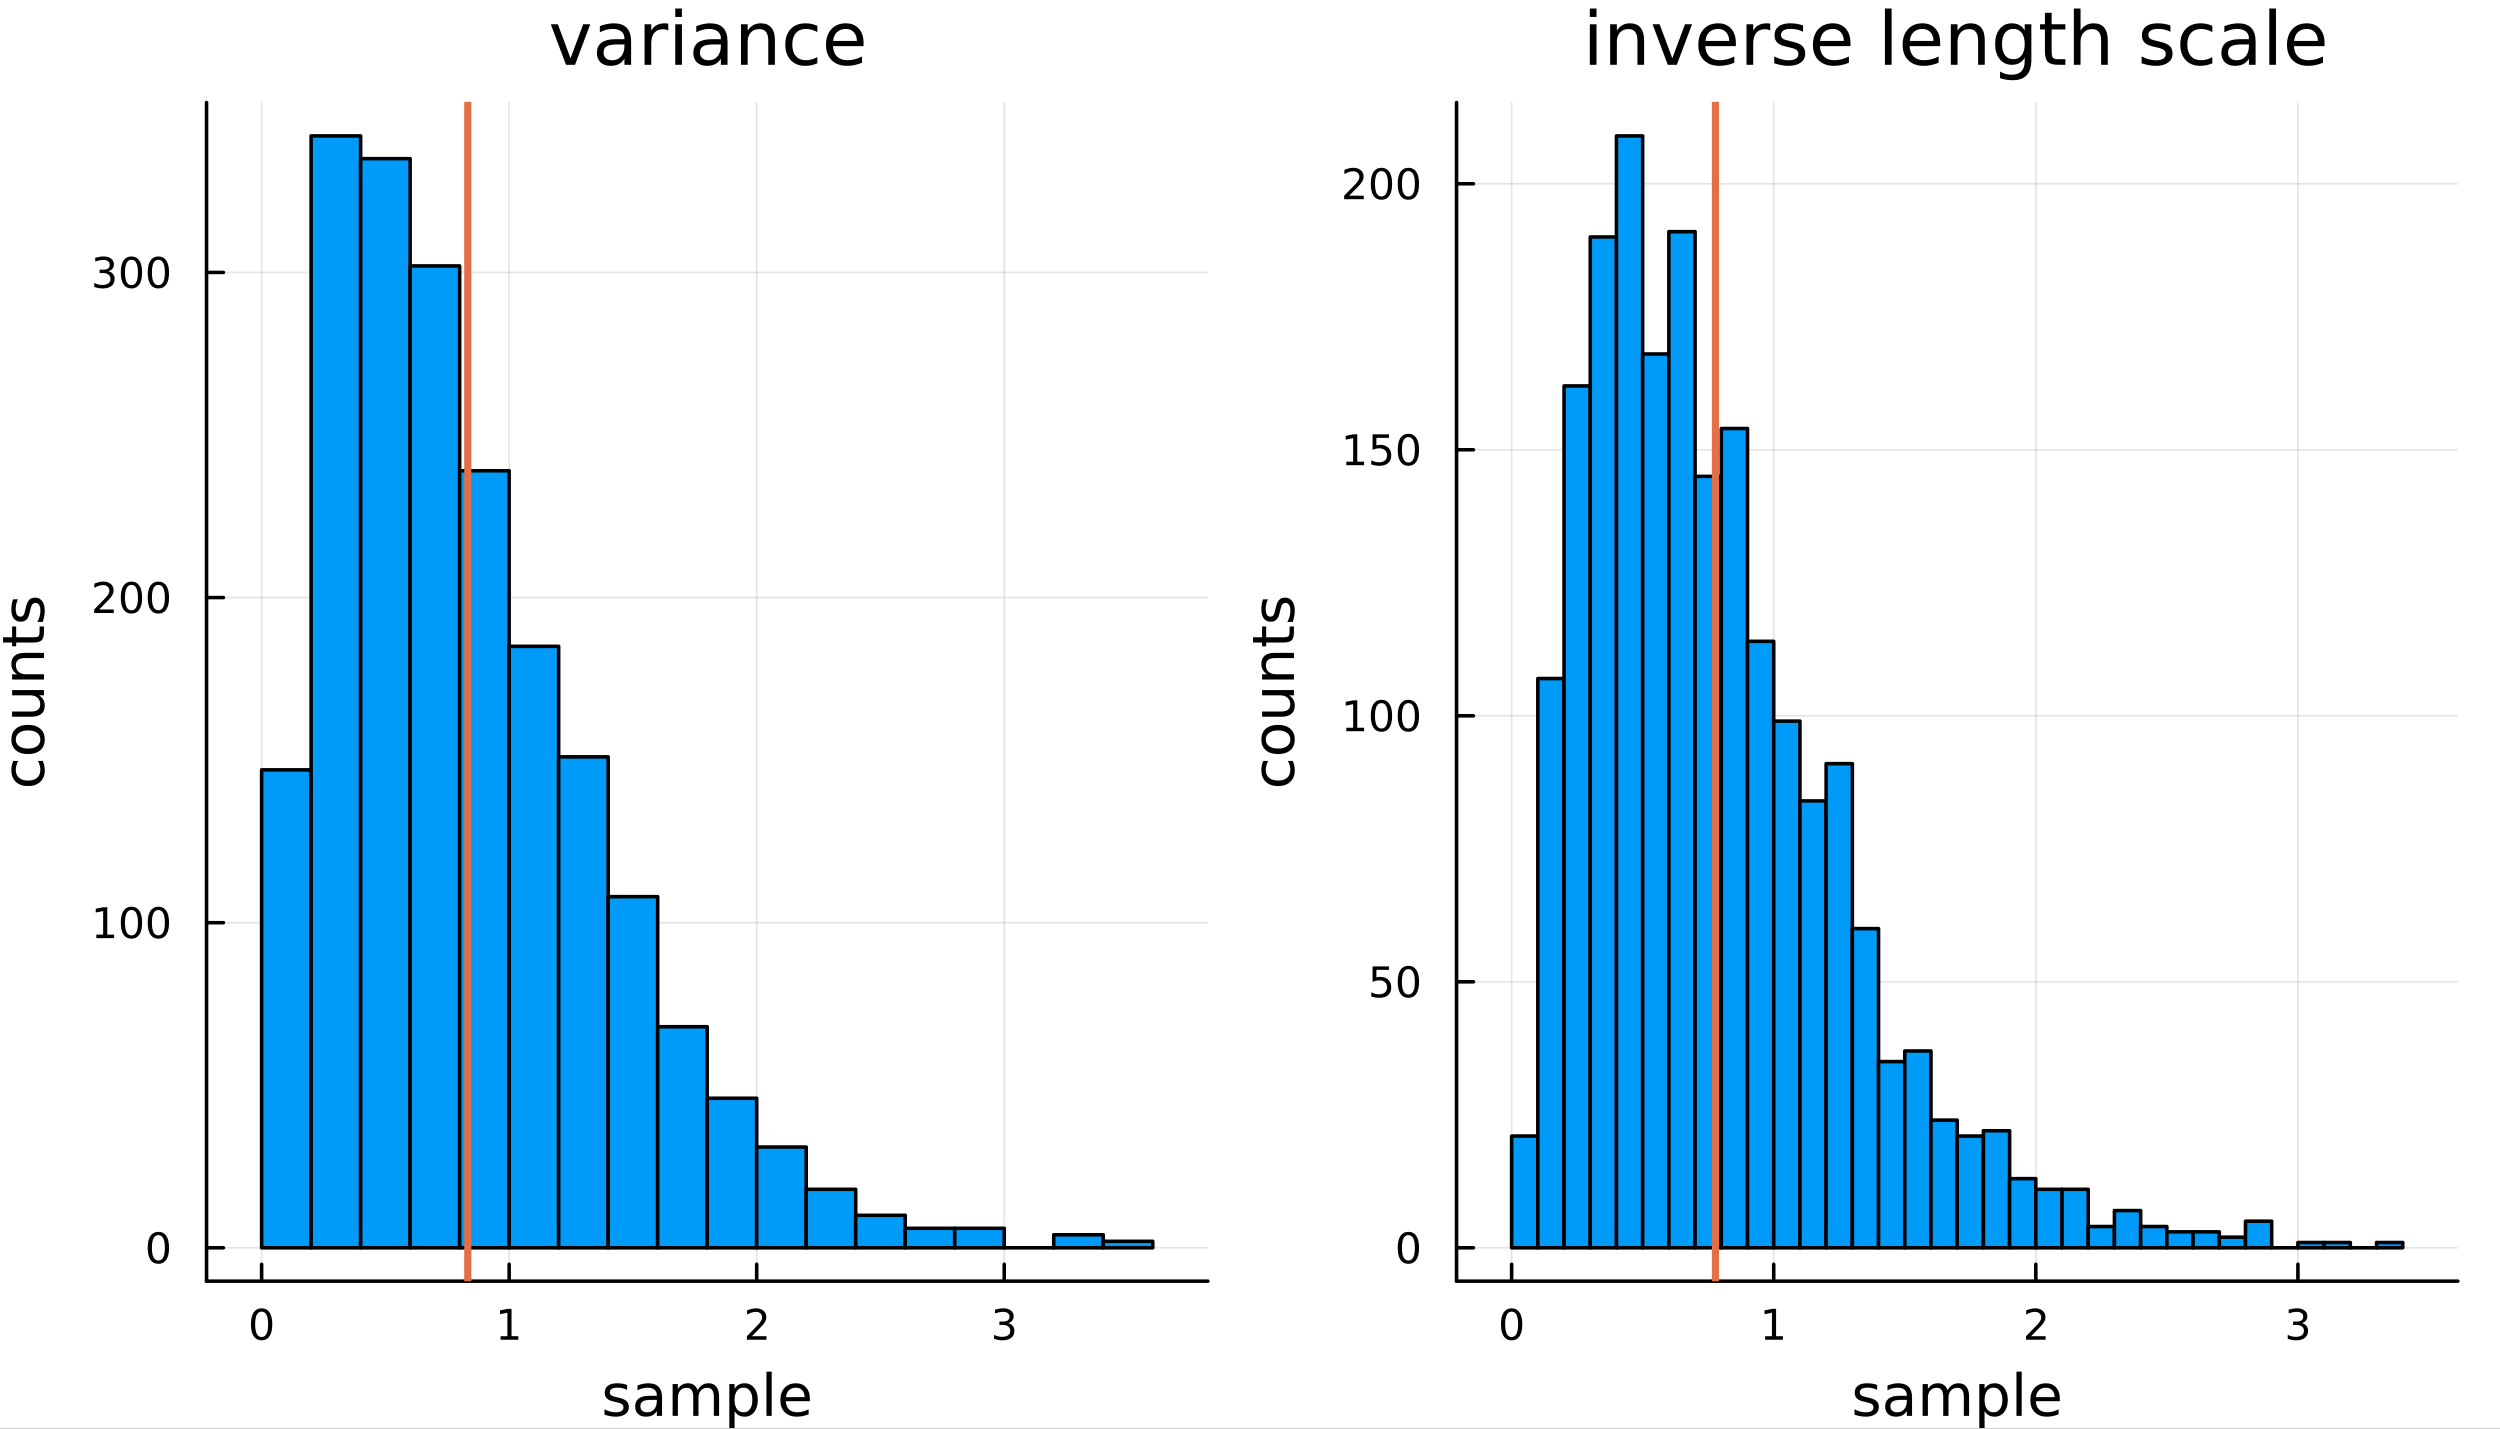 <svg xmlns="http://www.w3.org/2000/svg" xmlns:xlink="http://www.w3.org/1999/xlink" width="700" height="400" viewBox="0 0 2800 1600">
<rect x="0" y="0" width="2800" height="1600" fill="#333333" stroke="none"/>
<defs>
  <clipPath id="clip410">
    <rect x="0" y="0" width="2800" height="1600"></rect>
  </clipPath>
</defs>
<path clip-path="url(#clip410)" d="
M0 1600 L2800 1600 L2800 0 L0 0  Z
  " fill="#ffffff" fill-rule="evenodd" fill-opacity="1"></path>
<defs>
  <clipPath id="clip411">
    <rect x="560" y="0" width="1961" height="1600"></rect>
  </clipPath>
</defs>
<path clip-path="url(#clip410)" d="
M231.337 1434.91 L1352.76 1434.91 L1352.76 114.832 L231.337 114.832  Z
  " fill="#ffffff" fill-rule="evenodd" fill-opacity="1"></path>
<defs>
  <clipPath id="clip412">
    <rect x="231" y="114" width="1122" height="1321"></rect>
  </clipPath>
</defs>
<polyline clip-path="url(#clip412)" style="stroke:#000000; stroke-linecap:round; stroke-linejoin:round; stroke-width:2; stroke-opacity:0.1; fill:none" points="
  293.017,1434.91 293.017,114.832 
  "></polyline>
<polyline clip-path="url(#clip412)" style="stroke:#000000; stroke-linecap:round; stroke-linejoin:round; stroke-width:2; stroke-opacity:0.1; fill:none" points="
  570.256,1434.91 570.256,114.832 
  "></polyline>
<polyline clip-path="url(#clip412)" style="stroke:#000000; stroke-linecap:round; stroke-linejoin:round; stroke-width:2; stroke-opacity:0.1; fill:none" points="
  847.494,1434.91 847.494,114.832 
  "></polyline>
<polyline clip-path="url(#clip412)" style="stroke:#000000; stroke-linecap:round; stroke-linejoin:round; stroke-width:2; stroke-opacity:0.1; fill:none" points="
  1124.73,1434.91 1124.73,114.832 
  "></polyline>
<polyline clip-path="url(#clip410)" style="stroke:#000000; stroke-linecap:round; stroke-linejoin:round; stroke-width:4; stroke-opacity:1; fill:none" points="
  231.337,1434.91 1352.76,1434.91 
  "></polyline>
<polyline clip-path="url(#clip410)" style="stroke:#000000; stroke-linecap:round; stroke-linejoin:round; stroke-width:4; stroke-opacity:1; fill:none" points="
  293.017,1434.91 293.017,1416.01 
  "></polyline>
<polyline clip-path="url(#clip410)" style="stroke:#000000; stroke-linecap:round; stroke-linejoin:round; stroke-width:4; stroke-opacity:1; fill:none" points="
  570.256,1434.91 570.256,1416.01 
  "></polyline>
<polyline clip-path="url(#clip410)" style="stroke:#000000; stroke-linecap:round; stroke-linejoin:round; stroke-width:4; stroke-opacity:1; fill:none" points="
  847.494,1434.91 847.494,1416.01 
  "></polyline>
<polyline clip-path="url(#clip410)" style="stroke:#000000; stroke-linecap:round; stroke-linejoin:round; stroke-width:4; stroke-opacity:1; fill:none" points="
  1124.73,1434.91 1124.73,1416.01 
  "></polyline>
<path clip-path="url(#clip410)" d="M293.017 1469.02 Q289.406 1469.02 287.577 1472.59 Q285.772 1476.13 285.772 1483.26 Q285.772 1490.37 287.577 1493.93 Q289.406 1497.47 293.017 1497.47 Q296.651 1497.47 298.457 1493.93 Q300.285 1490.37 300.285 1483.26 Q300.285 1476.13 298.457 1472.59 Q296.651 1469.02 293.017 1469.02 M293.017 1465.32 Q298.827 1465.32 301.883 1469.93 Q304.961 1474.51 304.961 1483.26 Q304.961 1491.99 301.883 1496.59 Q298.827 1501.18 293.017 1501.18 Q287.207 1501.18 284.128 1496.59 Q281.073 1491.99 281.073 1483.26 Q281.073 1474.51 284.128 1469.93 Q287.207 1465.32 293.017 1465.32 Z" fill="#000000" fill-rule="evenodd" fill-opacity="1"></path><path clip-path="url(#clip410)" d="M560.638 1496.57 L568.276 1496.57 L568.276 1470.2 L559.966 1471.87 L559.966 1467.61 L568.23 1465.95 L572.906 1465.95 L572.906 1496.57 L580.545 1496.57 L580.545 1500.51 L560.638 1500.51 L560.638 1496.57 Z" fill="#000000" fill-rule="evenodd" fill-opacity="1"></path><path clip-path="url(#clip410)" d="M842.147 1496.57 L858.466 1496.57 L858.466 1500.51 L836.522 1500.51 L836.522 1496.57 Q839.184 1493.82 843.767 1489.19 Q848.374 1484.53 849.554 1483.19 Q851.8 1480.67 852.679 1478.93 Q853.582 1477.17 853.582 1475.48 Q853.582 1472.73 851.638 1470.99 Q849.716 1469.26 846.614 1469.26 Q844.415 1469.26 841.962 1470.02 Q839.531 1470.78 836.753 1472.33 L836.753 1467.61 Q839.577 1466.48 842.031 1465.9 Q844.485 1465.32 846.522 1465.32 Q851.892 1465.32 855.087 1468.01 Q858.281 1470.69 858.281 1475.18 Q858.281 1477.31 857.471 1479.23 Q856.684 1481.13 854.577 1483.72 Q853.999 1484.39 850.897 1487.61 Q847.795 1490.81 842.147 1496.57 Z" fill="#000000" fill-rule="evenodd" fill-opacity="1"></path><path clip-path="url(#clip410)" d="M1128.98 1481.87 Q1132.34 1482.59 1134.21 1484.86 Q1136.11 1487.13 1136.11 1490.46 Q1136.11 1495.58 1132.59 1498.38 Q1129.07 1501.18 1122.59 1501.18 Q1120.42 1501.18 1118.1 1500.74 Q1115.81 1500.32 1113.36 1499.46 L1113.36 1494.95 Q1115.3 1496.08 1117.61 1496.66 Q1119.93 1497.24 1122.45 1497.24 Q1126.85 1497.24 1129.14 1495.51 Q1131.46 1493.77 1131.46 1490.46 Q1131.46 1487.4 1129.3 1485.69 Q1127.17 1483.95 1123.36 1483.95 L1119.33 1483.95 L1119.33 1480.11 L1123.54 1480.11 Q1126.99 1480.11 1128.82 1478.75 Q1130.65 1477.36 1130.65 1474.76 Q1130.65 1472.1 1128.75 1470.69 Q1126.87 1469.26 1123.36 1469.26 Q1121.43 1469.26 1119.24 1469.67 Q1117.04 1470.09 1114.4 1470.97 L1114.4 1466.8 Q1117.06 1466.06 1119.37 1465.69 Q1121.71 1465.32 1123.77 1465.32 Q1129.1 1465.32 1132.2 1467.75 Q1135.3 1470.16 1135.3 1474.28 Q1135.3 1477.15 1133.66 1479.14 Q1132.01 1481.11 1128.98 1481.87 Z" fill="#000000" fill-rule="evenodd" fill-opacity="1"></path><path clip-path="url(#clip410)" d="M702.385 1551.17 L702.385 1556.71 Q699.903 1555.44 697.229 1554.8 Q694.556 1554.16 691.691 1554.16 Q687.331 1554.16 685.134 1555.5 Q682.97 1556.84 682.97 1559.51 Q682.97 1561.55 684.53 1562.73 Q686.089 1563.87 690.8 1564.92 L692.805 1565.37 Q699.043 1566.7 701.653 1569.16 Q704.295 1571.57 704.295 1575.93 Q704.295 1580.9 700.348 1583.8 Q696.433 1586.69 689.559 1586.69 Q686.694 1586.69 683.575 1586.12 Q680.487 1585.58 677.05 1584.46 L677.05 1578.42 Q680.296 1580.1 683.447 1580.96 Q686.598 1581.79 689.686 1581.79 Q693.824 1581.79 696.052 1580.39 Q698.28 1578.96 698.28 1576.38 Q698.28 1573.99 696.656 1572.72 Q695.065 1571.45 689.622 1570.27 L687.585 1569.79 Q682.142 1568.65 679.723 1566.29 Q677.305 1563.9 677.305 1559.77 Q677.305 1554.74 680.869 1552 Q684.434 1549.26 690.991 1549.26 Q694.237 1549.26 697.102 1549.74 Q699.966 1550.22 702.385 1551.17 Z" fill="#000000" fill-rule="evenodd" fill-opacity="1"></path><path clip-path="url(#clip410)" d="M729.822 1567.85 Q722.724 1567.85 719.987 1569.47 Q717.249 1571.1 717.249 1575.01 Q717.249 1578.13 719.286 1579.98 Q721.355 1581.79 724.888 1581.79 Q729.758 1581.79 732.686 1578.35 Q735.646 1574.88 735.646 1569.16 L735.646 1567.85 L729.822 1567.85 M741.503 1565.43 L741.503 1585.77 L735.646 1585.77 L735.646 1580.36 Q733.641 1583.61 730.649 1585.16 Q727.657 1586.69 723.329 1586.69 Q717.854 1586.69 714.608 1583.64 Q711.393 1580.55 711.393 1575.39 Q711.393 1569.38 715.403 1566.32 Q719.446 1563.27 727.434 1563.27 L735.646 1563.27 L735.646 1562.69 Q735.646 1558.65 732.973 1556.46 Q730.331 1554.23 725.525 1554.23 Q722.469 1554.23 719.573 1554.96 Q716.676 1555.69 714.003 1557.16 L714.003 1551.74 Q717.218 1550.5 720.241 1549.9 Q723.265 1549.26 726.129 1549.26 Q733.864 1549.26 737.683 1553.27 Q741.503 1557.28 741.503 1565.43 Z" fill="#000000" fill-rule="evenodd" fill-opacity="1"></path><path clip-path="url(#clip410)" d="M781.32 1556.96 Q783.516 1553.02 786.572 1551.14 Q789.627 1549.26 793.765 1549.26 Q799.335 1549.26 802.359 1553.18 Q805.383 1557.06 805.383 1564.25 L805.383 1585.77 L799.494 1585.77 L799.494 1564.44 Q799.494 1559.32 797.68 1556.84 Q795.866 1554.35 792.142 1554.35 Q787.59 1554.35 784.949 1557.38 Q782.307 1560.4 782.307 1565.62 L782.307 1585.77 L776.419 1585.77 L776.419 1564.44 Q776.419 1559.29 774.604 1556.84 Q772.79 1554.35 769.003 1554.35 Q764.515 1554.35 761.873 1557.41 Q759.231 1560.43 759.231 1565.62 L759.231 1585.77 L753.343 1585.77 L753.343 1550.12 L759.231 1550.12 L759.231 1555.66 Q761.236 1552.38 764.037 1550.82 Q766.838 1549.26 770.689 1549.26 Q774.573 1549.26 777.278 1551.24 Q780.015 1553.21 781.32 1556.96 Z" fill="#000000" fill-rule="evenodd" fill-opacity="1"></path><path clip-path="url(#clip410)" d="M822.729 1580.42 L822.729 1599.33 L816.841 1599.33 L816.841 1550.12 L822.729 1550.12 L822.729 1555.53 Q824.575 1552.35 827.376 1550.82 Q830.209 1549.26 834.124 1549.26 Q840.617 1549.26 844.659 1554.42 Q848.733 1559.57 848.733 1567.98 Q848.733 1576.38 844.659 1581.54 Q840.617 1586.69 834.124 1586.69 Q830.209 1586.69 827.376 1585.16 Q824.575 1583.61 822.729 1580.42 M842.654 1567.98 Q842.654 1561.52 839.98 1557.86 Q837.338 1554.16 832.691 1554.16 Q828.044 1554.16 825.371 1557.86 Q822.729 1561.52 822.729 1567.98 Q822.729 1574.44 825.371 1578.13 Q828.044 1581.79 832.691 1581.79 Q837.338 1581.79 839.98 1578.13 Q842.654 1574.44 842.654 1567.98 Z" fill="#000000" fill-rule="evenodd" fill-opacity="1"></path><path clip-path="url(#clip410)" d="M858.441 1536.24 L864.297 1536.24 L864.297 1585.77 L858.441 1585.77 L858.441 1536.24 Z" fill="#000000" fill-rule="evenodd" fill-opacity="1"></path><path clip-path="url(#clip410)" d="M907.043 1566.48 L907.043 1569.35 L880.116 1569.35 Q880.498 1575.39 883.744 1578.58 Q887.023 1581.73 892.847 1581.73 Q896.221 1581.73 899.372 1580.9 Q902.555 1580.07 905.674 1578.42 L905.674 1583.96 Q902.523 1585.29 899.213 1585.99 Q895.903 1586.69 892.497 1586.69 Q883.967 1586.69 878.97 1581.73 Q874.005 1576.76 874.005 1568.3 Q874.005 1559.54 878.715 1554.42 Q883.458 1549.26 891.479 1549.26 Q898.672 1549.26 902.842 1553.91 Q907.043 1558.52 907.043 1566.48 M901.186 1564.76 Q901.123 1559.96 898.481 1557.09 Q895.871 1554.23 891.542 1554.23 Q886.641 1554.23 883.681 1557 Q880.753 1559.77 880.307 1564.79 L901.186 1564.76 Z" fill="#000000" fill-rule="evenodd" fill-opacity="1"></path><polyline clip-path="url(#clip412)" style="stroke:#000000; stroke-linecap:round; stroke-linejoin:round; stroke-width:2; stroke-opacity:0.1; fill:none" points="
  231.337,1397.54 1352.76,1397.54 
  "></polyline>
<polyline clip-path="url(#clip412)" style="stroke:#000000; stroke-linecap:round; stroke-linejoin:round; stroke-width:2; stroke-opacity:0.1; fill:none" points="
  231.337,1033.41 1352.76,1033.41 
  "></polyline>
<polyline clip-path="url(#clip412)" style="stroke:#000000; stroke-linecap:round; stroke-linejoin:round; stroke-width:2; stroke-opacity:0.1; fill:none" points="
  231.337,669.269 1352.76,669.269 
  "></polyline>
<polyline clip-path="url(#clip412)" style="stroke:#000000; stroke-linecap:round; stroke-linejoin:round; stroke-width:2; stroke-opacity:0.1; fill:none" points="
  231.337,305.131 1352.76,305.131 
  "></polyline>
<polyline clip-path="url(#clip410)" style="stroke:#000000; stroke-linecap:round; stroke-linejoin:round; stroke-width:4; stroke-opacity:1; fill:none" points="
  231.337,1434.91 231.337,114.832 
  "></polyline>
<polyline clip-path="url(#clip410)" style="stroke:#000000; stroke-linecap:round; stroke-linejoin:round; stroke-width:4; stroke-opacity:1; fill:none" points="
  231.337,1397.54 250.235,1397.54 
  "></polyline>
<polyline clip-path="url(#clip410)" style="stroke:#000000; stroke-linecap:round; stroke-linejoin:round; stroke-width:4; stroke-opacity:1; fill:none" points="
  231.337,1033.41 250.235,1033.41 
  "></polyline>
<polyline clip-path="url(#clip410)" style="stroke:#000000; stroke-linecap:round; stroke-linejoin:round; stroke-width:4; stroke-opacity:1; fill:none" points="
  231.337,669.269 250.235,669.269 
  "></polyline>
<polyline clip-path="url(#clip410)" style="stroke:#000000; stroke-linecap:round; stroke-linejoin:round; stroke-width:4; stroke-opacity:1; fill:none" points="
  231.337,305.131 250.235,305.131 
  "></polyline>
<path clip-path="url(#clip410)" d="M177.392 1383.34 Q173.781 1383.34 171.953 1386.91 Q170.147 1390.45 170.147 1397.58 Q170.147 1404.69 171.953 1408.25 Q173.781 1411.79 177.392 1411.79 Q181.027 1411.79 182.832 1408.25 Q184.661 1404.69 184.661 1397.58 Q184.661 1390.45 182.832 1386.91 Q181.027 1383.34 177.392 1383.34 M177.392 1379.64 Q183.203 1379.64 186.258 1384.25 Q189.337 1388.83 189.337 1397.58 Q189.337 1406.31 186.258 1410.91 Q183.203 1415.5 177.392 1415.5 Q171.582 1415.5 168.504 1410.91 Q165.448 1406.31 165.448 1397.58 Q165.448 1388.83 168.504 1384.25 Q171.582 1379.64 177.392 1379.64 Z" fill="#000000" fill-rule="evenodd" fill-opacity="1"></path><path clip-path="url(#clip410)" d="M107.879 1046.75 L115.518 1046.75 L115.518 1020.39 L107.208 1022.05 L107.208 1017.79 L115.472 1016.13 L120.147 1016.13 L120.147 1046.75 L127.786 1046.75 L127.786 1050.69 L107.879 1050.69 L107.879 1046.75 Z" fill="#000000" fill-rule="evenodd" fill-opacity="1"></path><path clip-path="url(#clip410)" d="M147.231 1019.21 Q143.62 1019.21 141.791 1022.77 Q139.985 1026.31 139.985 1033.44 Q139.985 1040.55 141.791 1044.11 Q143.62 1047.65 147.231 1047.65 Q150.865 1047.65 152.67 1044.11 Q154.499 1040.55 154.499 1033.44 Q154.499 1026.31 152.67 1022.77 Q150.865 1019.21 147.231 1019.21 M147.231 1015.5 Q153.041 1015.5 156.096 1020.11 Q159.175 1024.69 159.175 1033.44 Q159.175 1042.17 156.096 1046.77 Q153.041 1051.36 147.231 1051.36 Q141.42 1051.36 138.342 1046.77 Q135.286 1042.17 135.286 1033.44 Q135.286 1024.69 138.342 1020.11 Q141.42 1015.5 147.231 1015.5 Z" fill="#000000" fill-rule="evenodd" fill-opacity="1"></path><path clip-path="url(#clip410)" d="M177.392 1019.21 Q173.781 1019.21 171.953 1022.77 Q170.147 1026.31 170.147 1033.44 Q170.147 1040.55 171.953 1044.11 Q173.781 1047.65 177.392 1047.65 Q181.027 1047.65 182.832 1044.11 Q184.661 1040.55 184.661 1033.44 Q184.661 1026.31 182.832 1022.77 Q181.027 1019.21 177.392 1019.21 M177.392 1015.5 Q183.203 1015.5 186.258 1020.11 Q189.337 1024.69 189.337 1033.44 Q189.337 1042.17 186.258 1046.77 Q183.203 1051.36 177.392 1051.36 Q171.582 1051.36 168.504 1046.77 Q165.448 1042.17 165.448 1033.44 Q165.448 1024.69 168.504 1020.11 Q171.582 1015.5 177.392 1015.5 Z" fill="#000000" fill-rule="evenodd" fill-opacity="1"></path><path clip-path="url(#clip410)" d="M111.097 682.614 L127.416 682.614 L127.416 686.549 L105.472 686.549 L105.472 682.614 Q108.134 679.859 112.717 675.229 Q117.323 670.577 118.504 669.234 Q120.749 666.711 121.629 664.975 Q122.532 663.216 122.532 661.526 Q122.532 658.771 120.587 657.035 Q118.666 655.299 115.564 655.299 Q113.365 655.299 110.911 656.063 Q108.481 656.827 105.703 658.378 L105.703 653.655 Q108.527 652.521 110.981 651.942 Q113.435 651.364 115.472 651.364 Q120.842 651.364 124.036 654.049 Q127.231 656.734 127.231 661.225 Q127.231 663.354 126.421 665.276 Q125.634 667.174 123.527 669.766 Q122.948 670.438 119.847 673.655 Q116.745 676.85 111.097 682.614 Z" fill="#000000" fill-rule="evenodd" fill-opacity="1"></path><path clip-path="url(#clip410)" d="M147.231 655.067 Q143.62 655.067 141.791 658.632 Q139.985 662.174 139.985 669.304 Q139.985 676.41 141.791 679.975 Q143.62 683.516 147.231 683.516 Q150.865 683.516 152.67 679.975 Q154.499 676.41 154.499 669.304 Q154.499 662.174 152.67 658.632 Q150.865 655.067 147.231 655.067 M147.231 651.364 Q153.041 651.364 156.096 655.97 Q159.175 660.554 159.175 669.304 Q159.175 678.03 156.096 682.637 Q153.041 687.22 147.231 687.22 Q141.42 687.22 138.342 682.637 Q135.286 678.03 135.286 669.304 Q135.286 660.554 138.342 655.97 Q141.42 651.364 147.231 651.364 Z" fill="#000000" fill-rule="evenodd" fill-opacity="1"></path><path clip-path="url(#clip410)" d="M177.392 655.067 Q173.781 655.067 171.953 658.632 Q170.147 662.174 170.147 669.304 Q170.147 676.41 171.953 679.975 Q173.781 683.516 177.392 683.516 Q181.027 683.516 182.832 679.975 Q184.661 676.41 184.661 669.304 Q184.661 662.174 182.832 658.632 Q181.027 655.067 177.392 655.067 M177.392 651.364 Q183.203 651.364 186.258 655.97 Q189.337 660.554 189.337 669.304 Q189.337 678.03 186.258 682.637 Q183.203 687.22 177.392 687.22 Q171.582 687.22 168.504 682.637 Q165.448 678.03 165.448 669.304 Q165.448 660.554 168.504 655.97 Q171.582 651.364 177.392 651.364 Z" fill="#000000" fill-rule="evenodd" fill-opacity="1"></path><path clip-path="url(#clip410)" d="M121.235 303.777 Q124.592 304.494 126.467 306.763 Q128.365 309.031 128.365 312.364 Q128.365 317.48 124.846 320.281 Q121.328 323.082 114.847 323.082 Q112.671 323.082 110.356 322.642 Q108.064 322.226 105.61 321.369 L105.61 316.855 Q107.555 317.989 109.87 318.568 Q112.185 319.147 114.708 319.147 Q119.106 319.147 121.397 317.411 Q123.712 315.675 123.712 312.364 Q123.712 309.309 121.559 307.596 Q119.43 305.86 115.61 305.86 L111.583 305.86 L111.583 302.017 L115.796 302.017 Q119.245 302.017 121.073 300.652 Q122.902 299.263 122.902 296.67 Q122.902 294.008 121.004 292.596 Q119.129 291.161 115.61 291.161 Q113.689 291.161 111.49 291.578 Q109.291 291.994 106.652 292.874 L106.652 288.707 Q109.314 287.966 111.629 287.596 Q113.967 287.226 116.027 287.226 Q121.351 287.226 124.453 289.656 Q127.555 292.064 127.555 296.184 Q127.555 299.054 125.911 301.045 Q124.268 303.013 121.235 303.777 Z" fill="#000000" fill-rule="evenodd" fill-opacity="1"></path><path clip-path="url(#clip410)" d="M147.231 290.929 Q143.62 290.929 141.791 294.494 Q139.985 298.036 139.985 305.165 Q139.985 312.272 141.791 315.837 Q143.62 319.378 147.231 319.378 Q150.865 319.378 152.67 315.837 Q154.499 312.272 154.499 305.165 Q154.499 298.036 152.67 294.494 Q150.865 290.929 147.231 290.929 M147.231 287.226 Q153.041 287.226 156.096 291.832 Q159.175 296.415 159.175 305.165 Q159.175 313.892 156.096 318.499 Q153.041 323.082 147.231 323.082 Q141.42 323.082 138.342 318.499 Q135.286 313.892 135.286 305.165 Q135.286 296.415 138.342 291.832 Q141.42 287.226 147.231 287.226 Z" fill="#000000" fill-rule="evenodd" fill-opacity="1"></path><path clip-path="url(#clip410)" d="M177.392 290.929 Q173.781 290.929 171.953 294.494 Q170.147 298.036 170.147 305.165 Q170.147 312.272 171.953 315.837 Q173.781 319.378 177.392 319.378 Q181.027 319.378 182.832 315.837 Q184.661 312.272 184.661 305.165 Q184.661 298.036 182.832 294.494 Q181.027 290.929 177.392 290.929 M177.392 287.226 Q183.203 287.226 186.258 291.832 Q189.337 296.415 189.337 305.165 Q189.337 313.892 186.258 318.499 Q183.203 323.082 177.392 323.082 Q171.582 323.082 168.504 318.499 Q165.448 313.892 165.448 305.165 Q165.448 296.415 168.504 291.832 Q171.582 287.226 177.392 287.226 Z" fill="#000000" fill-rule="evenodd" fill-opacity="1"></path><path clip-path="url(#clip410)" d="M14.936 852.212 L20.411 852.212 Q19.042 854.695 18.374 857.209 Q17.674 859.692 17.674 862.238 Q17.674 867.935 21.302 871.086 Q24.899 874.238 31.423 874.238 Q37.948 874.238 41.577 871.086 Q45.173 867.935 45.173 862.238 Q45.173 859.692 44.505 857.209 Q43.805 854.695 42.436 852.212 L47.847 852.212 Q48.993 854.663 49.566 857.305 Q50.139 859.915 50.139 862.875 Q50.139 870.927 45.078 875.67 Q40.017 880.412 31.423 880.412 Q22.702 880.412 17.705 875.638 Q12.708 870.832 12.708 862.493 Q12.708 859.787 13.281 857.209 Q13.822 854.631 14.936 852.212 Z" fill="#000000" fill-rule="evenodd" fill-opacity="1"></path><path clip-path="url(#clip410)" d="M17.674 828.213 Q17.674 832.924 21.366 835.661 Q25.026 838.399 31.423 838.399 Q37.821 838.399 41.513 835.693 Q45.173 832.956 45.173 828.213 Q45.173 823.535 41.481 820.797 Q37.789 818.06 31.423 818.06 Q25.09 818.06 21.397 820.797 Q17.674 823.535 17.674 828.213 M12.708 828.213 Q12.708 820.575 17.674 816.214 Q22.639 811.854 31.423 811.854 Q40.176 811.854 45.173 816.214 Q50.139 820.575 50.139 828.213 Q50.139 835.884 45.173 840.245 Q40.176 844.573 31.423 844.573 Q22.639 844.573 17.674 840.245 Q12.708 835.884 12.708 828.213 Z" fill="#000000" fill-rule="evenodd" fill-opacity="1"></path><path clip-path="url(#clip410)" d="M35.147 802.751 L13.568 802.751 L13.568 796.894 L34.925 796.894 Q39.985 796.894 42.532 794.921 Q45.046 792.947 45.046 789.001 Q45.046 784.258 42.022 781.521 Q38.999 778.752 33.779 778.752 L13.568 778.752 L13.568 772.895 L49.216 772.895 L49.216 778.752 L43.741 778.752 Q46.988 780.884 48.579 783.717 Q50.139 786.518 50.139 790.242 Q50.139 796.385 46.319 799.568 Q42.5 802.751 35.147 802.751 M12.708 788.014 L12.708 788.014 Z" fill="#000000" fill-rule="evenodd" fill-opacity="1"></path><path clip-path="url(#clip410)" d="M27.7 731.2 L49.216 731.2 L49.216 737.057 L27.89 737.057 Q22.83 737.057 20.315 739.03 Q17.801 741.003 17.801 744.95 Q17.801 749.692 20.825 752.43 Q23.848 755.167 29.068 755.167 L49.216 755.167 L49.216 761.055 L13.568 761.055 L13.568 755.167 L19.106 755.167 Q15.891 753.066 14.3 750.234 Q12.708 747.369 12.708 743.645 Q12.708 737.502 16.528 734.351 Q20.315 731.2 27.7 731.2 Z" fill="#000000" fill-rule="evenodd" fill-opacity="1"></path><path clip-path="url(#clip410)" d="M3.446 713.726 L13.568 713.726 L13.568 701.663 L18.119 701.663 L18.119 713.726 L37.471 713.726 Q41.831 713.726 43.073 712.549 Q44.314 711.339 44.314 707.679 L44.314 701.663 L49.216 701.663 L49.216 707.679 Q49.216 714.458 46.701 717.036 Q44.155 719.615 37.471 719.615 L18.119 719.615 L18.119 723.911 L13.568 723.911 L13.568 719.615 L3.446 719.615 L3.446 713.726 Z" fill="#000000" fill-rule="evenodd" fill-opacity="1"></path><path clip-path="url(#clip410)" d="M14.618 671.235 L20.156 671.235 Q18.883 673.718 18.246 676.391 Q17.61 679.065 17.61 681.93 Q17.61 686.29 18.947 688.486 Q20.283 690.651 22.957 690.651 Q24.994 690.651 26.172 689.091 Q27.318 687.531 28.368 682.821 L28.814 680.816 Q30.15 674.577 32.601 671.967 Q35.02 669.325 39.381 669.325 Q44.346 669.325 47.242 673.272 Q50.139 677.187 50.139 684.062 Q50.139 686.927 49.566 690.046 Q49.025 693.133 47.911 696.571 L41.863 696.571 Q43.55 693.324 44.41 690.173 Q45.237 687.022 45.237 683.935 Q45.237 679.797 43.837 677.569 Q42.404 675.341 39.826 675.341 Q37.439 675.341 36.166 676.964 Q34.893 678.556 33.715 683.998 L33.238 686.035 Q32.092 691.478 29.736 693.897 Q27.349 696.316 23.212 696.316 Q18.183 696.316 15.445 692.751 Q12.708 689.186 12.708 682.63 Q12.708 679.383 13.186 676.519 Q13.663 673.654 14.618 671.235 Z" fill="#000000" fill-rule="evenodd" fill-opacity="1"></path><path clip-path="url(#clip410)" d="M616.906 27.206 L624.805 27.206 L638.983 65.284 L653.161 27.206 L661.06 27.206 L644.047 72.576 L633.919 72.576 L616.906 27.206 Z" fill="#000000" fill-rule="evenodd" fill-opacity="1"></path><path clip-path="url(#clip410)" d="M691.969 49.769 Q682.935 49.769 679.452 51.835 Q675.968 53.901 675.968 58.884 Q675.968 62.854 678.56 65.203 Q681.193 67.512 685.69 67.512 Q691.888 67.512 695.615 63.137 Q699.382 58.722 699.382 51.43 L699.382 49.769 L691.969 49.769 M706.836 46.691 L706.836 72.576 L699.382 72.576 L699.382 65.689 Q696.83 69.821 693.022 71.806 Q689.214 73.751 683.705 73.751 Q676.737 73.751 672.605 69.862 Q668.514 65.933 668.514 59.37 Q668.514 51.714 673.618 47.825 Q678.763 43.936 688.931 43.936 L699.382 43.936 L699.382 43.207 Q699.382 38.062 695.979 35.267 Q692.617 32.431 686.5 32.431 Q682.611 32.431 678.925 33.363 Q675.239 34.295 671.836 36.158 L671.836 29.272 Q675.927 27.692 679.776 26.922 Q683.624 26.112 687.27 26.112 Q697.113 26.112 701.975 31.216 Q706.836 36.32 706.836 46.691 Z" fill="#000000" fill-rule="evenodd" fill-opacity="1"></path><path clip-path="url(#clip410)" d="M748.479 34.173 Q747.223 33.444 745.724 33.12 Q744.266 32.756 742.484 32.756 Q736.164 32.756 732.761 36.888 Q729.399 40.979 729.399 48.676 L729.399 72.576 L721.905 72.576 L721.905 27.206 L729.399 27.206 L729.399 34.254 Q731.749 30.122 735.516 28.138 Q739.283 26.112 744.671 26.112 Q745.441 26.112 746.372 26.234 Q747.304 26.315 748.438 26.517 L748.479 34.173 Z" fill="#000000" fill-rule="evenodd" fill-opacity="1"></path><path clip-path="url(#clip410)" d="M756.297 27.206 L763.751 27.206 L763.751 72.576 L756.297 72.576 L756.297 27.206 M756.297 9.544 L763.751 9.544 L763.751 18.983 L756.297 18.983 L756.297 9.544 Z" fill="#000000" fill-rule="evenodd" fill-opacity="1"></path><path clip-path="url(#clip410)" d="M799.966 49.769 Q790.932 49.769 787.449 51.835 Q783.965 53.901 783.965 58.884 Q783.965 62.854 786.557 65.203 Q789.191 67.512 793.687 67.512 Q799.885 67.512 803.612 63.137 Q807.379 58.722 807.379 51.43 L807.379 49.769 L799.966 49.769 M814.833 46.691 L814.833 72.576 L807.379 72.576 L807.379 65.689 Q804.827 69.821 801.019 71.806 Q797.211 73.751 791.702 73.751 Q784.735 73.751 780.603 69.862 Q776.511 65.933 776.511 59.37 Q776.511 51.714 781.615 47.825 Q786.76 43.936 796.928 43.936 L807.379 43.936 L807.379 43.207 Q807.379 38.062 803.976 35.267 Q800.614 32.431 794.497 32.431 Q790.608 32.431 786.922 33.363 Q783.236 34.295 779.833 36.158 L779.833 29.272 Q783.924 27.692 787.773 26.922 Q791.621 26.112 795.267 26.112 Q805.111 26.112 809.972 31.216 Q814.833 36.32 814.833 46.691 Z" fill="#000000" fill-rule="evenodd" fill-opacity="1"></path><path clip-path="url(#clip410)" d="M867.9 45.192 L867.9 72.576 L860.446 72.576 L860.446 45.435 Q860.446 38.994 857.934 35.794 Q855.423 32.594 850.4 32.594 Q844.364 32.594 840.88 36.442 Q837.396 40.29 837.396 46.934 L837.396 72.576 L829.902 72.576 L829.902 27.206 L837.396 27.206 L837.396 34.254 Q840.07 30.163 843.675 28.138 Q847.321 26.112 852.061 26.112 Q859.879 26.112 863.889 30.973 Q867.9 35.794 867.9 45.192 Z" fill="#000000" fill-rule="evenodd" fill-opacity="1"></path><path clip-path="url(#clip410)" d="M915.417 28.948 L915.417 35.915 Q912.257 34.173 909.057 33.323 Q905.897 32.431 902.656 32.431 Q895.405 32.431 891.395 37.05 Q887.384 41.627 887.384 49.931 Q887.384 58.236 891.395 62.854 Q895.405 67.431 902.656 67.431 Q905.897 67.431 909.057 66.581 Q912.257 65.689 915.417 63.948 L915.417 70.834 Q912.297 72.292 908.935 73.022 Q905.613 73.751 901.846 73.751 Q891.597 73.751 885.562 67.31 Q879.526 60.869 879.526 49.931 Q879.526 38.832 885.602 32.472 Q891.719 26.112 902.332 26.112 Q905.776 26.112 909.057 26.841 Q912.338 27.53 915.417 28.948 Z" fill="#000000" fill-rule="evenodd" fill-opacity="1"></path><path clip-path="url(#clip410)" d="M967.187 48.028 L967.187 51.673 L932.917 51.673 Q933.403 59.37 937.535 63.421 Q941.707 67.431 949.12 67.431 Q953.414 67.431 957.425 66.378 Q961.475 65.325 965.445 63.218 L965.445 70.267 Q961.435 71.968 957.222 72.86 Q953.009 73.751 948.675 73.751 Q937.818 73.751 931.458 67.431 Q925.139 61.112 925.139 50.337 Q925.139 39.197 931.134 32.675 Q937.17 26.112 947.378 26.112 Q956.533 26.112 961.84 32.026 Q967.187 37.9 967.187 48.028 M959.734 45.84 Q959.653 39.723 956.29 36.077 Q952.969 32.431 947.459 32.431 Q941.221 32.431 937.454 35.956 Q933.727 39.48 933.16 45.88 L959.734 45.84 Z" fill="#000000" fill-rule="evenodd" fill-opacity="1"></path><path clip-path="url(#clip412)" d="
M293.017 862.262 L293.017 1397.54 L348.465 1397.54 L348.465 862.262 L293.017 862.262 L293.017 862.262  Z
  " fill="#009af9" fill-rule="evenodd" fill-opacity="1"></path>
<polyline clip-path="url(#clip412)" style="stroke:#000000; stroke-linecap:round; stroke-linejoin:round; stroke-width:4; stroke-opacity:1; fill:none" points="
  293.017,862.262 293.017,1397.54 348.465,1397.54 348.465,862.262 293.017,862.262 
  "></polyline>
<path clip-path="url(#clip412)" d="
M348.465 152.193 L348.465 1397.54 L403.912 1397.54 L403.912 152.193 L348.465 152.193 L348.465 152.193  Z
  " fill="#009af9" fill-rule="evenodd" fill-opacity="1"></path>
<polyline clip-path="url(#clip412)" style="stroke:#000000; stroke-linecap:round; stroke-linejoin:round; stroke-width:4; stroke-opacity:1; fill:none" points="
  348.465,152.193 348.465,1397.54 403.912,1397.54 403.912,152.193 348.465,152.193 
  "></polyline>
<path clip-path="url(#clip412)" d="
M403.912 177.682 L403.912 1397.54 L459.36 1397.54 L459.36 177.682 L403.912 177.682 L403.912 177.682  Z
  " fill="#009af9" fill-rule="evenodd" fill-opacity="1"></path>
<polyline clip-path="url(#clip412)" style="stroke:#000000; stroke-linecap:round; stroke-linejoin:round; stroke-width:4; stroke-opacity:1; fill:none" points="
  403.912,177.682 403.912,1397.54 459.36,1397.54 459.36,177.682 403.912,177.682 
  "></polyline>
<path clip-path="url(#clip412)" d="
M459.36 297.848 L459.36 1397.54 L514.808 1397.54 L514.808 297.848 L459.36 297.848 L459.36 297.848  Z
  " fill="#009af9" fill-rule="evenodd" fill-opacity="1"></path>
<polyline clip-path="url(#clip412)" style="stroke:#000000; stroke-linecap:round; stroke-linejoin:round; stroke-width:4; stroke-opacity:1; fill:none" points="
  459.36,297.848 459.36,1397.54 514.808,1397.54 514.808,297.848 459.36,297.848 
  "></polyline>
<path clip-path="url(#clip412)" d="
M514.808 527.255 L514.808 1397.54 L570.256 1397.54 L570.256 527.255 L514.808 527.255 L514.808 527.255  Z
  " fill="#009af9" fill-rule="evenodd" fill-opacity="1"></path>
<polyline clip-path="url(#clip412)" style="stroke:#000000; stroke-linecap:round; stroke-linejoin:round; stroke-width:4; stroke-opacity:1; fill:none" points="
  514.808,527.255 514.808,1397.54 570.256,1397.54 570.256,527.255 514.808,527.255 
  "></polyline>
<path clip-path="url(#clip412)" d="
M570.256 723.89 L570.256 1397.54 L625.703 1397.54 L625.703 723.89 L570.256 723.89 L570.256 723.89  Z
  " fill="#009af9" fill-rule="evenodd" fill-opacity="1"></path>
<polyline clip-path="url(#clip412)" style="stroke:#000000; stroke-linecap:round; stroke-linejoin:round; stroke-width:4; stroke-opacity:1; fill:none" points="
  570.256,723.89 570.256,1397.54 625.703,1397.54 625.703,723.89 570.256,723.89 
  "></polyline>
<path clip-path="url(#clip412)" d="
M625.703 847.696 L625.703 1397.54 L681.151 1397.54 L681.151 847.696 L625.703 847.696 L625.703 847.696  Z
  " fill="#009af9" fill-rule="evenodd" fill-opacity="1"></path>
<polyline clip-path="url(#clip412)" style="stroke:#000000; stroke-linecap:round; stroke-linejoin:round; stroke-width:4; stroke-opacity:1; fill:none" points="
  625.703,847.696 625.703,1397.54 681.151,1397.54 681.151,847.696 625.703,847.696 
  "></polyline>
<path clip-path="url(#clip412)" d="
M681.151 1004.28 L681.151 1397.54 L736.599 1397.54 L736.599 1004.28 L681.151 1004.28 L681.151 1004.28  Z
  " fill="#009af9" fill-rule="evenodd" fill-opacity="1"></path>
<polyline clip-path="url(#clip412)" style="stroke:#000000; stroke-linecap:round; stroke-linejoin:round; stroke-width:4; stroke-opacity:1; fill:none" points="
  681.151,1004.28 681.151,1397.54 736.599,1397.54 736.599,1004.28 681.151,1004.28 
  "></polyline>
<path clip-path="url(#clip412)" d="
M736.599 1149.93 L736.599 1397.54 L792.046 1397.54 L792.046 1149.93 L736.599 1149.93 L736.599 1149.93  Z
  " fill="#009af9" fill-rule="evenodd" fill-opacity="1"></path>
<polyline clip-path="url(#clip412)" style="stroke:#000000; stroke-linecap:round; stroke-linejoin:round; stroke-width:4; stroke-opacity:1; fill:none" points="
  736.599,1149.93 736.599,1397.54 792.046,1397.54 792.046,1149.93 736.599,1149.93 
  "></polyline>
<path clip-path="url(#clip412)" d="
M792.046 1230.04 L792.046 1397.54 L847.494 1397.54 L847.494 1230.04 L792.046 1230.04 L792.046 1230.04  Z
  " fill="#009af9" fill-rule="evenodd" fill-opacity="1"></path>
<polyline clip-path="url(#clip412)" style="stroke:#000000; stroke-linecap:round; stroke-linejoin:round; stroke-width:4; stroke-opacity:1; fill:none" points="
  792.046,1230.04 792.046,1397.54 847.494,1397.54 847.494,1230.04 792.046,1230.04 
  "></polyline>
<path clip-path="url(#clip412)" d="
M847.494 1284.66 L847.494 1397.54 L902.942 1397.54 L902.942 1284.66 L847.494 1284.66 L847.494 1284.66  Z
  " fill="#009af9" fill-rule="evenodd" fill-opacity="1"></path>
<polyline clip-path="url(#clip412)" style="stroke:#000000; stroke-linecap:round; stroke-linejoin:round; stroke-width:4; stroke-opacity:1; fill:none" points="
  847.494,1284.66 847.494,1397.54 902.942,1397.54 902.942,1284.66 847.494,1284.66 
  "></polyline>
<path clip-path="url(#clip412)" d="
M902.942 1332 L902.942 1397.54 L958.39 1397.54 L958.39 1332 L902.942 1332 L902.942 1332  Z
  " fill="#009af9" fill-rule="evenodd" fill-opacity="1"></path>
<polyline clip-path="url(#clip412)" style="stroke:#000000; stroke-linecap:round; stroke-linejoin:round; stroke-width:4; stroke-opacity:1; fill:none" points="
  902.942,1332 902.942,1397.54 958.39,1397.54 958.39,1332 902.942,1332 
  "></polyline>
<path clip-path="url(#clip412)" d="
M958.39 1361.13 L958.39 1397.54 L1013.84 1397.54 L1013.84 1361.13 L958.39 1361.13 L958.39 1361.13  Z
  " fill="#009af9" fill-rule="evenodd" fill-opacity="1"></path>
<polyline clip-path="url(#clip412)" style="stroke:#000000; stroke-linecap:round; stroke-linejoin:round; stroke-width:4; stroke-opacity:1; fill:none" points="
  958.39,1361.13 958.39,1397.54 1013.84,1397.54 1013.84,1361.13 958.39,1361.13 
  "></polyline>
<path clip-path="url(#clip412)" d="
M1013.84 1375.7 L1013.84 1397.54 L1069.28 1397.54 L1069.28 1375.7 L1013.84 1375.7 L1013.84 1375.7  Z
  " fill="#009af9" fill-rule="evenodd" fill-opacity="1"></path>
<polyline clip-path="url(#clip412)" style="stroke:#000000; stroke-linecap:round; stroke-linejoin:round; stroke-width:4; stroke-opacity:1; fill:none" points="
  1013.84,1375.7 1013.84,1397.54 1069.28,1397.54 1069.28,1375.7 1013.84,1375.7 
  "></polyline>
<path clip-path="url(#clip412)" d="
M1069.28 1375.7 L1069.28 1397.54 L1124.73 1397.54 L1124.73 1375.7 L1069.28 1375.7 L1069.28 1375.7  Z
  " fill="#009af9" fill-rule="evenodd" fill-opacity="1"></path>
<polyline clip-path="url(#clip412)" style="stroke:#000000; stroke-linecap:round; stroke-linejoin:round; stroke-width:4; stroke-opacity:1; fill:none" points="
  1069.28,1375.7 1069.28,1397.54 1124.73,1397.54 1124.73,1375.7 1069.28,1375.7 
  "></polyline>
<path clip-path="url(#clip412)" d="
M1124.73 1397.54 L1124.73 1397.54 L1180.18 1397.54 L1180.18 1397.54 L1124.73 1397.54 L1124.73 1397.54  Z
  " fill="#009af9" fill-rule="evenodd" fill-opacity="1"></path>
<polyline clip-path="url(#clip412)" style="stroke:#000000; stroke-linecap:round; stroke-linejoin:round; stroke-width:4; stroke-opacity:1; fill:none" points="
  1124.73,1397.54 1124.73,1397.54 1180.18,1397.54 1124.73,1397.54 
  "></polyline>
<path clip-path="url(#clip412)" d="
M1180.18 1382.98 L1180.18 1397.54 L1235.63 1397.54 L1235.63 1382.98 L1180.18 1382.98 L1180.18 1382.98  Z
  " fill="#009af9" fill-rule="evenodd" fill-opacity="1"></path>
<polyline clip-path="url(#clip412)" style="stroke:#000000; stroke-linecap:round; stroke-linejoin:round; stroke-width:4; stroke-opacity:1; fill:none" points="
  1180.18,1382.98 1180.18,1397.54 1235.63,1397.54 1235.63,1382.98 1180.18,1382.98 
  "></polyline>
<path clip-path="url(#clip412)" d="
M1235.63 1390.26 L1235.63 1397.54 L1291.08 1397.54 L1291.08 1390.26 L1235.63 1390.26 L1235.63 1390.26  Z
  " fill="#009af9" fill-rule="evenodd" fill-opacity="1"></path>
<polyline clip-path="url(#clip412)" style="stroke:#000000; stroke-linecap:round; stroke-linejoin:round; stroke-width:4; stroke-opacity:1; fill:none" points="
  1235.63,1390.26 1235.63,1397.54 1291.08,1397.54 1291.08,1390.26 1235.63,1390.26 
  "></polyline>
<circle clip-path="url(#clip412)" style="fill:#009af9; stroke:none; fill-opacity:0" cx="320.741" cy="862.262" r="2"></circle>
<circle clip-path="url(#clip412)" style="fill:#009af9; stroke:none; fill-opacity:0" cx="376.188" cy="152.193" r="2"></circle>
<circle clip-path="url(#clip412)" style="fill:#009af9; stroke:none; fill-opacity:0" cx="431.636" cy="177.682" r="2"></circle>
<circle clip-path="url(#clip412)" style="fill:#009af9; stroke:none; fill-opacity:0" cx="487.084" cy="297.848" r="2"></circle>
<circle clip-path="url(#clip412)" style="fill:#009af9; stroke:none; fill-opacity:0" cx="542.532" cy="527.255" r="2"></circle>
<circle clip-path="url(#clip412)" style="fill:#009af9; stroke:none; fill-opacity:0" cx="597.979" cy="723.89" r="2"></circle>
<circle clip-path="url(#clip412)" style="fill:#009af9; stroke:none; fill-opacity:0" cx="653.427" cy="847.696" r="2"></circle>
<circle clip-path="url(#clip412)" style="fill:#009af9; stroke:none; fill-opacity:0" cx="708.875" cy="1004.28" r="2"></circle>
<circle clip-path="url(#clip412)" style="fill:#009af9; stroke:none; fill-opacity:0" cx="764.323" cy="1149.93" r="2"></circle>
<circle clip-path="url(#clip412)" style="fill:#009af9; stroke:none; fill-opacity:0" cx="819.77" cy="1230.04" r="2"></circle>
<circle clip-path="url(#clip412)" style="fill:#009af9; stroke:none; fill-opacity:0" cx="875.218" cy="1284.66" r="2"></circle>
<circle clip-path="url(#clip412)" style="fill:#009af9; stroke:none; fill-opacity:0" cx="930.666" cy="1332" r="2"></circle>
<circle clip-path="url(#clip412)" style="fill:#009af9; stroke:none; fill-opacity:0" cx="986.113" cy="1361.13" r="2"></circle>
<circle clip-path="url(#clip412)" style="fill:#009af9; stroke:none; fill-opacity:0" cx="1041.56" cy="1375.7" r="2"></circle>
<circle clip-path="url(#clip412)" style="fill:#009af9; stroke:none; fill-opacity:0" cx="1097.01" cy="1375.7" r="2"></circle>
<circle clip-path="url(#clip412)" style="fill:#009af9; stroke:none; fill-opacity:0" cx="1152.46" cy="1397.54" r="2"></circle>
<circle clip-path="url(#clip412)" style="fill:#009af9; stroke:none; fill-opacity:0" cx="1207.9" cy="1382.98" r="2"></circle>
<circle clip-path="url(#clip412)" style="fill:#009af9; stroke:none; fill-opacity:0" cx="1263.35" cy="1390.26" r="2"></circle>
<polyline clip-path="url(#clip412)" style="stroke:#e26f46; stroke-linecap:round; stroke-linejoin:round; stroke-width:8; stroke-opacity:1; fill:none" points="
  523.906,2754.98 523.906,-1205.24 
  "></polyline>
<path clip-path="url(#clip410)" d="
M1631.34 1434.91 L2752.76 1434.91 L2752.76 114.832 L1631.34 114.832  Z
  " fill="#ffffff" fill-rule="evenodd" fill-opacity="1"></path>
<defs>
  <clipPath id="clip413">
    <rect x="1631" y="114" width="1122" height="1321"></rect>
  </clipPath>
</defs>
<polyline clip-path="url(#clip413)" style="stroke:#000000; stroke-linecap:round; stroke-linejoin:round; stroke-width:2; stroke-opacity:0.1; fill:none" points="
  1693.02,1434.91 1693.02,114.832 
  "></polyline>
<polyline clip-path="url(#clip413)" style="stroke:#000000; stroke-linecap:round; stroke-linejoin:round; stroke-width:2; stroke-opacity:0.1; fill:none" points="
  1986.56,1434.91 1986.56,114.832 
  "></polyline>
<polyline clip-path="url(#clip413)" style="stroke:#000000; stroke-linecap:round; stroke-linejoin:round; stroke-width:2; stroke-opacity:0.1; fill:none" points="
  2280.11,1434.91 2280.11,114.832 
  "></polyline>
<polyline clip-path="url(#clip413)" style="stroke:#000000; stroke-linecap:round; stroke-linejoin:round; stroke-width:2; stroke-opacity:0.1; fill:none" points="
  2573.66,1434.91 2573.66,114.832 
  "></polyline>
<polyline clip-path="url(#clip410)" style="stroke:#000000; stroke-linecap:round; stroke-linejoin:round; stroke-width:4; stroke-opacity:1; fill:none" points="
  1631.34,1434.91 2752.76,1434.91 
  "></polyline>
<polyline clip-path="url(#clip410)" style="stroke:#000000; stroke-linecap:round; stroke-linejoin:round; stroke-width:4; stroke-opacity:1; fill:none" points="
  1693.02,1434.91 1693.02,1416.01 
  "></polyline>
<polyline clip-path="url(#clip410)" style="stroke:#000000; stroke-linecap:round; stroke-linejoin:round; stroke-width:4; stroke-opacity:1; fill:none" points="
  1986.56,1434.91 1986.56,1416.01 
  "></polyline>
<polyline clip-path="url(#clip410)" style="stroke:#000000; stroke-linecap:round; stroke-linejoin:round; stroke-width:4; stroke-opacity:1; fill:none" points="
  2280.11,1434.91 2280.11,1416.01 
  "></polyline>
<polyline clip-path="url(#clip410)" style="stroke:#000000; stroke-linecap:round; stroke-linejoin:round; stroke-width:4; stroke-opacity:1; fill:none" points="
  2573.66,1434.91 2573.66,1416.01 
  "></polyline>
<path clip-path="url(#clip410)" d="M1693.02 1469.02 Q1689.41 1469.02 1687.58 1472.59 Q1685.77 1476.13 1685.77 1483.26 Q1685.77 1490.37 1687.58 1493.93 Q1689.41 1497.47 1693.02 1497.47 Q1696.65 1497.47 1698.46 1493.93 Q1700.29 1490.37 1700.29 1483.26 Q1700.29 1476.13 1698.46 1472.59 Q1696.65 1469.02 1693.02 1469.02 M1693.02 1465.32 Q1698.83 1465.32 1701.88 1469.93 Q1704.96 1474.51 1704.96 1483.26 Q1704.96 1491.99 1701.88 1496.59 Q1698.83 1501.18 1693.02 1501.18 Q1687.21 1501.18 1684.13 1496.59 Q1681.07 1491.99 1681.07 1483.26 Q1681.07 1474.51 1684.13 1469.93 Q1687.21 1465.32 1693.02 1465.32 Z" fill="#000000" fill-rule="evenodd" fill-opacity="1"></path><path clip-path="url(#clip410)" d="M1976.95 1496.57 L1984.58 1496.57 L1984.58 1470.2 L1976.27 1471.87 L1976.27 1467.61 L1984.54 1465.95 L1989.21 1465.95 L1989.21 1496.57 L1996.85 1496.57 L1996.85 1500.51 L1976.95 1500.51 L1976.95 1496.57 Z" fill="#000000" fill-rule="evenodd" fill-opacity="1"></path><path clip-path="url(#clip410)" d="M2274.76 1496.57 L2291.08 1496.57 L2291.08 1500.51 L2269.14 1500.51 L2269.14 1496.57 Q2271.8 1493.82 2276.38 1489.19 Q2280.99 1484.53 2282.17 1483.19 Q2284.42 1480.67 2285.3 1478.93 Q2286.2 1477.17 2286.2 1475.48 Q2286.2 1472.73 2284.25 1470.99 Q2282.33 1469.26 2279.23 1469.26 Q2277.03 1469.26 2274.58 1470.02 Q2272.15 1470.78 2269.37 1472.33 L2269.37 1467.61 Q2272.19 1466.48 2274.65 1465.9 Q2277.1 1465.32 2279.14 1465.32 Q2284.51 1465.32 2287.7 1468.01 Q2290.9 1470.69 2290.9 1475.18 Q2290.9 1477.31 2290.09 1479.23 Q2289.3 1481.13 2287.19 1483.72 Q2286.62 1484.39 2283.51 1487.61 Q2280.41 1490.81 2274.76 1496.57 Z" fill="#000000" fill-rule="evenodd" fill-opacity="1"></path><path clip-path="url(#clip410)" d="M2577.9 1481.87 Q2581.26 1482.59 2583.14 1484.86 Q2585.03 1487.13 2585.03 1490.46 Q2585.03 1495.58 2581.52 1498.38 Q2578 1501.18 2571.52 1501.18 Q2569.34 1501.18 2567.03 1500.74 Q2564.73 1500.32 2562.28 1499.46 L2562.28 1494.95 Q2564.22 1496.08 2566.54 1496.66 Q2568.85 1497.24 2571.38 1497.24 Q2575.78 1497.24 2578.07 1495.51 Q2580.38 1493.77 2580.38 1490.46 Q2580.38 1487.4 2578.23 1485.69 Q2576.1 1483.95 2572.28 1483.95 L2568.25 1483.95 L2568.25 1480.11 L2572.47 1480.11 Q2575.91 1480.11 2577.74 1478.75 Q2579.57 1477.36 2579.57 1474.76 Q2579.57 1472.1 2577.67 1470.69 Q2575.8 1469.26 2572.28 1469.26 Q2570.36 1469.26 2568.16 1469.67 Q2565.96 1470.09 2563.32 1470.97 L2563.32 1466.8 Q2565.98 1466.06 2568.3 1465.69 Q2570.64 1465.32 2572.7 1465.32 Q2578.02 1465.32 2581.12 1467.75 Q2584.22 1470.16 2584.22 1474.28 Q2584.22 1477.15 2582.58 1479.14 Q2580.94 1481.11 2577.9 1481.87 Z" fill="#000000" fill-rule="evenodd" fill-opacity="1"></path><path clip-path="url(#clip410)" d="M2102.39 1551.17 L2102.39 1556.71 Q2099.9 1555.44 2097.23 1554.8 Q2094.56 1554.16 2091.69 1554.16 Q2087.33 1554.16 2085.13 1555.5 Q2082.97 1556.84 2082.97 1559.51 Q2082.97 1561.55 2084.53 1562.73 Q2086.09 1563.87 2090.8 1564.92 L2092.81 1565.37 Q2099.04 1566.7 2101.65 1569.16 Q2104.3 1571.57 2104.3 1575.93 Q2104.3 1580.9 2100.35 1583.8 Q2096.43 1586.69 2089.56 1586.69 Q2086.69 1586.69 2083.57 1586.12 Q2080.49 1585.58 2077.05 1584.46 L2077.05 1578.42 Q2080.3 1580.1 2083.45 1580.96 Q2086.6 1581.79 2089.69 1581.79 Q2093.82 1581.79 2096.05 1580.39 Q2098.28 1578.96 2098.28 1576.38 Q2098.28 1573.99 2096.66 1572.72 Q2095.06 1571.45 2089.62 1570.27 L2087.59 1569.79 Q2082.14 1568.65 2079.72 1566.29 Q2077.3 1563.9 2077.3 1559.77 Q2077.3 1554.74 2080.87 1552 Q2084.43 1549.26 2090.99 1549.26 Q2094.24 1549.26 2097.1 1549.74 Q2099.97 1550.22 2102.39 1551.17 Z" fill="#000000" fill-rule="evenodd" fill-opacity="1"></path><path clip-path="url(#clip410)" d="M2129.82 1567.85 Q2122.72 1567.85 2119.99 1569.47 Q2117.25 1571.1 2117.25 1575.01 Q2117.25 1578.13 2119.29 1579.98 Q2121.36 1581.79 2124.89 1581.79 Q2129.76 1581.79 2132.69 1578.35 Q2135.65 1574.88 2135.65 1569.16 L2135.65 1567.85 L2129.82 1567.85 M2141.5 1565.43 L2141.5 1585.77 L2135.65 1585.77 L2135.65 1580.36 Q2133.64 1583.61 2130.65 1585.16 Q2127.66 1586.69 2123.33 1586.69 Q2117.85 1586.69 2114.61 1583.64 Q2111.39 1580.55 2111.39 1575.39 Q2111.39 1569.38 2115.4 1566.32 Q2119.45 1563.27 2127.43 1563.27 L2135.65 1563.27 L2135.65 1562.69 Q2135.65 1558.65 2132.97 1556.46 Q2130.33 1554.23 2125.52 1554.23 Q2122.47 1554.23 2119.57 1554.96 Q2116.68 1555.69 2114 1557.16 L2114 1551.74 Q2117.22 1550.5 2120.24 1549.9 Q2123.26 1549.26 2126.13 1549.26 Q2133.86 1549.26 2137.68 1553.27 Q2141.5 1557.28 2141.5 1565.43 Z" fill="#000000" fill-rule="evenodd" fill-opacity="1"></path><path clip-path="url(#clip410)" d="M2181.32 1556.96 Q2183.52 1553.02 2186.57 1551.14 Q2189.63 1549.26 2193.77 1549.26 Q2199.34 1549.26 2202.36 1553.18 Q2205.38 1557.06 2205.38 1564.25 L2205.38 1585.77 L2199.49 1585.77 L2199.49 1564.44 Q2199.49 1559.32 2197.68 1556.84 Q2195.87 1554.35 2192.14 1554.35 Q2187.59 1554.35 2184.95 1557.38 Q2182.31 1560.4 2182.31 1565.62 L2182.31 1585.77 L2176.42 1585.77 L2176.42 1564.44 Q2176.42 1559.29 2174.6 1556.84 Q2172.79 1554.35 2169 1554.35 Q2164.51 1554.35 2161.87 1557.41 Q2159.23 1560.43 2159.23 1565.62 L2159.23 1585.77 L2153.34 1585.77 L2153.34 1550.12 L2159.23 1550.12 L2159.23 1555.66 Q2161.24 1552.38 2164.04 1550.82 Q2166.84 1549.26 2170.69 1549.26 Q2174.57 1549.26 2177.28 1551.24 Q2180.02 1553.21 2181.32 1556.96 Z" fill="#000000" fill-rule="evenodd" fill-opacity="1"></path><path clip-path="url(#clip410)" d="M2222.73 1580.42 L2222.73 1599.33 L2216.84 1599.33 L2216.84 1550.12 L2222.73 1550.12 L2222.73 1555.53 Q2224.58 1552.35 2227.38 1550.82 Q2230.21 1549.26 2234.12 1549.26 Q2240.62 1549.26 2244.66 1554.42 Q2248.73 1559.57 2248.73 1567.98 Q2248.73 1576.38 2244.66 1581.54 Q2240.62 1586.69 2234.12 1586.69 Q2230.21 1586.69 2227.38 1585.16 Q2224.58 1583.61 2222.73 1580.42 M2242.65 1567.98 Q2242.65 1561.52 2239.98 1557.86 Q2237.34 1554.16 2232.69 1554.16 Q2228.04 1554.16 2225.37 1557.86 Q2222.73 1561.52 2222.73 1567.98 Q2222.73 1574.44 2225.37 1578.13 Q2228.04 1581.79 2232.69 1581.79 Q2237.34 1581.79 2239.98 1578.13 Q2242.65 1574.44 2242.65 1567.98 Z" fill="#000000" fill-rule="evenodd" fill-opacity="1"></path><path clip-path="url(#clip410)" d="M2258.44 1536.24 L2264.3 1536.24 L2264.3 1585.77 L2258.44 1585.77 L2258.44 1536.24 Z" fill="#000000" fill-rule="evenodd" fill-opacity="1"></path><path clip-path="url(#clip410)" d="M2307.04 1566.48 L2307.04 1569.35 L2280.12 1569.35 Q2280.5 1575.39 2283.74 1578.58 Q2287.02 1581.73 2292.85 1581.73 Q2296.22 1581.73 2299.37 1580.9 Q2302.56 1580.07 2305.67 1578.42 L2305.67 1583.96 Q2302.52 1585.29 2299.21 1585.99 Q2295.9 1586.69 2292.5 1586.69 Q2283.97 1586.69 2278.97 1581.73 Q2274 1576.76 2274 1568.3 Q2274 1559.54 2278.72 1554.42 Q2283.46 1549.26 2291.48 1549.26 Q2298.67 1549.26 2302.84 1553.91 Q2307.04 1558.52 2307.04 1566.48 M2301.19 1564.76 Q2301.12 1559.96 2298.48 1557.09 Q2295.87 1554.23 2291.54 1554.23 Q2286.64 1554.23 2283.68 1557 Q2280.75 1559.77 2280.31 1564.79 L2301.19 1564.76 Z" fill="#000000" fill-rule="evenodd" fill-opacity="1"></path><polyline clip-path="url(#clip413)" style="stroke:#000000; stroke-linecap:round; stroke-linejoin:round; stroke-width:2; stroke-opacity:0.1; fill:none" points="
  1631.34,1397.54 2752.76,1397.54 
  "></polyline>
<polyline clip-path="url(#clip413)" style="stroke:#000000; stroke-linecap:round; stroke-linejoin:round; stroke-width:2; stroke-opacity:0.1; fill:none" points="
  1631.34,1099.61 2752.76,1099.61 
  "></polyline>
<polyline clip-path="url(#clip413)" style="stroke:#000000; stroke-linecap:round; stroke-linejoin:round; stroke-width:2; stroke-opacity:0.1; fill:none" points="
  1631.34,801.683 2752.76,801.683 
  "></polyline>
<polyline clip-path="url(#clip413)" style="stroke:#000000; stroke-linecap:round; stroke-linejoin:round; stroke-width:2; stroke-opacity:0.1; fill:none" points="
  1631.34,503.751 2752.76,503.751 
  "></polyline>
<polyline clip-path="url(#clip413)" style="stroke:#000000; stroke-linecap:round; stroke-linejoin:round; stroke-width:2; stroke-opacity:0.1; fill:none" points="
  1631.34,205.82 2752.76,205.82 
  "></polyline>
<polyline clip-path="url(#clip410)" style="stroke:#000000; stroke-linecap:round; stroke-linejoin:round; stroke-width:4; stroke-opacity:1; fill:none" points="
  1631.34,1434.91 1631.34,114.832 
  "></polyline>
<polyline clip-path="url(#clip410)" style="stroke:#000000; stroke-linecap:round; stroke-linejoin:round; stroke-width:4; stroke-opacity:1; fill:none" points="
  1631.34,1397.54 1650.23,1397.54 
  "></polyline>
<polyline clip-path="url(#clip410)" style="stroke:#000000; stroke-linecap:round; stroke-linejoin:round; stroke-width:4; stroke-opacity:1; fill:none" points="
  1631.34,1099.61 1650.23,1099.61 
  "></polyline>
<polyline clip-path="url(#clip410)" style="stroke:#000000; stroke-linecap:round; stroke-linejoin:round; stroke-width:4; stroke-opacity:1; fill:none" points="
  1631.34,801.683 1650.23,801.683 
  "></polyline>
<polyline clip-path="url(#clip410)" style="stroke:#000000; stroke-linecap:round; stroke-linejoin:round; stroke-width:4; stroke-opacity:1; fill:none" points="
  1631.34,503.751 1650.23,503.751 
  "></polyline>
<polyline clip-path="url(#clip410)" style="stroke:#000000; stroke-linecap:round; stroke-linejoin:round; stroke-width:4; stroke-opacity:1; fill:none" points="
  1631.34,205.82 1650.23,205.82 
  "></polyline>
<path clip-path="url(#clip410)" d="M1577.39 1383.34 Q1573.78 1383.34 1571.95 1386.91 Q1570.15 1390.45 1570.15 1397.58 Q1570.15 1404.69 1571.95 1408.25 Q1573.78 1411.79 1577.39 1411.79 Q1581.03 1411.79 1582.83 1408.25 Q1584.66 1404.69 1584.66 1397.58 Q1584.66 1390.45 1582.83 1386.91 Q1581.03 1383.34 1577.39 1383.34 M1577.39 1379.64 Q1583.2 1379.64 1586.26 1384.25 Q1589.34 1388.83 1589.34 1397.58 Q1589.34 1406.31 1586.26 1410.91 Q1583.2 1415.5 1577.39 1415.5 Q1571.58 1415.5 1568.5 1410.91 Q1565.45 1406.31 1565.45 1397.58 Q1565.45 1388.83 1568.5 1384.25 Q1571.58 1379.64 1577.39 1379.64 Z" fill="#000000" fill-rule="evenodd" fill-opacity="1"></path><path clip-path="url(#clip410)" d="M1537.28 1082.33 L1555.63 1082.33 L1555.63 1086.27 L1541.56 1086.27 L1541.56 1094.74 Q1542.58 1094.39 1543.6 1094.23 Q1544.61 1094.05 1545.63 1094.05 Q1551.42 1094.05 1554.8 1097.22 Q1558.18 1100.39 1558.18 1105.81 Q1558.18 1111.38 1554.71 1114.49 Q1551.24 1117.57 1544.92 1117.57 Q1542.74 1117.57 1540.47 1117.19 Q1538.23 1116.82 1535.82 1116.08 L1535.82 1111.38 Q1537.9 1112.52 1540.12 1113.07 Q1542.35 1113.63 1544.82 1113.63 Q1548.83 1113.63 1551.17 1111.52 Q1553.5 1109.42 1553.5 1105.81 Q1553.5 1102.19 1551.17 1100.09 Q1548.83 1097.98 1544.82 1097.98 Q1542.95 1097.98 1541.07 1098.4 Q1539.22 1098.82 1537.28 1099.69 L1537.28 1082.33 Z" fill="#000000" fill-rule="evenodd" fill-opacity="1"></path><path clip-path="url(#clip410)" d="M1577.39 1085.41 Q1573.78 1085.41 1571.95 1088.98 Q1570.15 1092.52 1570.15 1099.65 Q1570.15 1106.75 1571.95 1110.32 Q1573.78 1113.86 1577.39 1113.86 Q1581.03 1113.86 1582.83 1110.32 Q1584.66 1106.75 1584.66 1099.65 Q1584.66 1092.52 1582.83 1088.98 Q1581.03 1085.41 1577.39 1085.41 M1577.39 1081.71 Q1583.2 1081.71 1586.26 1086.32 Q1589.34 1090.9 1589.34 1099.65 Q1589.34 1108.38 1586.26 1112.98 Q1583.2 1117.57 1577.39 1117.57 Q1571.58 1117.57 1568.5 1112.98 Q1565.45 1108.38 1565.45 1099.65 Q1565.45 1090.9 1568.5 1086.32 Q1571.58 1081.71 1577.39 1081.71 Z" fill="#000000" fill-rule="evenodd" fill-opacity="1"></path><path clip-path="url(#clip410)" d="M1507.88 815.027 L1515.52 815.027 L1515.52 788.662 L1507.21 790.329 L1507.21 786.069 L1515.47 784.403 L1520.15 784.403 L1520.15 815.027 L1527.79 815.027 L1527.79 818.963 L1507.88 818.963 L1507.88 815.027 Z" fill="#000000" fill-rule="evenodd" fill-opacity="1"></path><path clip-path="url(#clip410)" d="M1547.23 787.481 Q1543.62 787.481 1541.79 791.046 Q1539.99 794.588 1539.99 801.717 Q1539.99 808.824 1541.79 812.389 Q1543.62 815.93 1547.23 815.93 Q1550.86 815.93 1552.67 812.389 Q1554.5 808.824 1554.5 801.717 Q1554.5 794.588 1552.67 791.046 Q1550.86 787.481 1547.23 787.481 M1547.23 783.778 Q1553.04 783.778 1556.1 788.384 Q1559.18 792.967 1559.18 801.717 Q1559.18 810.444 1556.1 815.051 Q1553.04 819.634 1547.23 819.634 Q1541.42 819.634 1538.34 815.051 Q1535.29 810.444 1535.29 801.717 Q1535.29 792.967 1538.34 788.384 Q1541.42 783.778 1547.23 783.778 Z" fill="#000000" fill-rule="evenodd" fill-opacity="1"></path><path clip-path="url(#clip410)" d="M1577.39 787.481 Q1573.78 787.481 1571.95 791.046 Q1570.15 794.588 1570.15 801.717 Q1570.15 808.824 1571.95 812.389 Q1573.78 815.93 1577.39 815.93 Q1581.03 815.93 1582.83 812.389 Q1584.66 808.824 1584.66 801.717 Q1584.66 794.588 1582.83 791.046 Q1581.03 787.481 1577.39 787.481 M1577.39 783.778 Q1583.2 783.778 1586.26 788.384 Q1589.34 792.967 1589.34 801.717 Q1589.34 810.444 1586.26 815.051 Q1583.2 819.634 1577.39 819.634 Q1571.58 819.634 1568.5 815.051 Q1565.45 810.444 1565.45 801.717 Q1565.45 792.967 1568.5 788.384 Q1571.58 783.778 1577.39 783.778 Z" fill="#000000" fill-rule="evenodd" fill-opacity="1"></path><path clip-path="url(#clip410)" d="M1507.88 517.096 L1515.52 517.096 L1515.52 490.731 L1507.21 492.397 L1507.21 488.138 L1515.47 486.471 L1520.15 486.471 L1520.15 517.096 L1527.79 517.096 L1527.79 521.031 L1507.88 521.031 L1507.88 517.096 Z" fill="#000000" fill-rule="evenodd" fill-opacity="1"></path><path clip-path="url(#clip410)" d="M1537.28 486.471 L1555.63 486.471 L1555.63 490.407 L1541.56 490.407 L1541.56 498.879 Q1542.58 498.532 1543.6 498.37 Q1544.61 498.184 1545.63 498.184 Q1551.42 498.184 1554.8 501.356 Q1558.18 504.527 1558.18 509.944 Q1558.18 515.522 1554.71 518.624 Q1551.24 521.703 1544.92 521.703 Q1542.74 521.703 1540.47 521.332 Q1538.23 520.962 1535.82 520.221 L1535.82 515.522 Q1537.9 516.656 1540.12 517.212 Q1542.35 517.768 1544.82 517.768 Q1548.83 517.768 1551.17 515.661 Q1553.5 513.555 1553.5 509.944 Q1553.5 506.332 1551.17 504.226 Q1548.83 502.12 1544.82 502.12 Q1542.95 502.12 1541.07 502.536 Q1539.22 502.953 1537.28 503.832 L1537.28 486.471 Z" fill="#000000" fill-rule="evenodd" fill-opacity="1"></path><path clip-path="url(#clip410)" d="M1577.39 489.55 Q1573.78 489.55 1571.95 493.115 Q1570.15 496.657 1570.15 503.786 Q1570.15 510.893 1571.95 514.457 Q1573.78 517.999 1577.39 517.999 Q1581.03 517.999 1582.83 514.457 Q1584.66 510.893 1584.66 503.786 Q1584.66 496.657 1582.83 493.115 Q1581.03 489.55 1577.39 489.55 M1577.39 485.846 Q1583.2 485.846 1586.26 490.453 Q1589.34 495.036 1589.34 503.786 Q1589.34 512.513 1586.26 517.119 Q1583.2 521.703 1577.39 521.703 Q1571.58 521.703 1568.5 517.119 Q1565.45 512.513 1565.45 503.786 Q1565.45 495.036 1568.5 490.453 Q1571.58 485.846 1577.39 485.846 Z" fill="#000000" fill-rule="evenodd" fill-opacity="1"></path><path clip-path="url(#clip410)" d="M1511.1 219.165 L1527.42 219.165 L1527.42 223.1 L1505.47 223.1 L1505.47 219.165 Q1508.13 216.411 1512.72 211.781 Q1517.32 207.128 1518.5 205.786 Q1520.75 203.262 1521.63 201.526 Q1522.53 199.767 1522.53 198.077 Q1522.53 195.323 1520.59 193.587 Q1518.67 191.85 1515.56 191.85 Q1513.37 191.85 1510.91 192.614 Q1508.48 193.378 1505.7 194.929 L1505.7 190.207 Q1508.53 189.073 1510.98 188.494 Q1513.43 187.915 1515.47 187.915 Q1520.84 187.915 1524.04 190.6 Q1527.23 193.286 1527.23 197.776 Q1527.23 199.906 1526.42 201.827 Q1525.63 203.725 1523.53 206.318 Q1522.95 206.989 1519.85 210.207 Q1516.74 213.401 1511.1 219.165 Z" fill="#000000" fill-rule="evenodd" fill-opacity="1"></path><path clip-path="url(#clip410)" d="M1547.23 191.619 Q1543.62 191.619 1541.79 195.184 Q1539.99 198.725 1539.99 205.855 Q1539.99 212.961 1541.79 216.526 Q1543.62 220.068 1547.23 220.068 Q1550.86 220.068 1552.67 216.526 Q1554.5 212.961 1554.5 205.855 Q1554.5 198.725 1552.67 195.184 Q1550.86 191.619 1547.23 191.619 M1547.23 187.915 Q1553.04 187.915 1556.1 192.522 Q1559.18 197.105 1559.18 205.855 Q1559.18 214.582 1556.1 219.188 Q1553.04 223.772 1547.23 223.772 Q1541.42 223.772 1538.34 219.188 Q1535.29 214.582 1535.29 205.855 Q1535.29 197.105 1538.34 192.522 Q1541.42 187.915 1547.23 187.915 Z" fill="#000000" fill-rule="evenodd" fill-opacity="1"></path><path clip-path="url(#clip410)" d="M1577.39 191.619 Q1573.78 191.619 1571.95 195.184 Q1570.15 198.725 1570.15 205.855 Q1570.15 212.961 1571.95 216.526 Q1573.78 220.068 1577.39 220.068 Q1581.03 220.068 1582.83 216.526 Q1584.66 212.961 1584.66 205.855 Q1584.66 198.725 1582.83 195.184 Q1581.03 191.619 1577.39 191.619 M1577.39 187.915 Q1583.2 187.915 1586.26 192.522 Q1589.34 197.105 1589.34 205.855 Q1589.34 214.582 1586.26 219.188 Q1583.2 223.772 1577.39 223.772 Q1571.58 223.772 1568.5 219.188 Q1565.45 214.582 1565.45 205.855 Q1565.45 197.105 1568.5 192.522 Q1571.58 187.915 1577.39 187.915 Z" fill="#000000" fill-rule="evenodd" fill-opacity="1"></path><path clip-path="url(#clip410)" d="M1414.94 852.212 L1420.41 852.212 Q1419.04 854.695 1418.37 857.209 Q1417.67 859.692 1417.67 862.238 Q1417.67 867.935 1421.3 871.086 Q1424.9 874.238 1431.42 874.238 Q1437.95 874.238 1441.58 871.086 Q1445.17 867.935 1445.17 862.238 Q1445.17 859.692 1444.5 857.209 Q1443.8 854.695 1442.44 852.212 L1447.85 852.212 Q1448.99 854.663 1449.57 857.305 Q1450.14 859.915 1450.14 862.875 Q1450.14 870.927 1445.08 875.67 Q1440.02 880.412 1431.42 880.412 Q1422.7 880.412 1417.71 875.638 Q1412.71 870.832 1412.71 862.493 Q1412.71 859.787 1413.28 857.209 Q1413.82 854.631 1414.94 852.212 Z" fill="#000000" fill-rule="evenodd" fill-opacity="1"></path><path clip-path="url(#clip410)" d="M1417.67 828.213 Q1417.67 832.924 1421.37 835.661 Q1425.03 838.399 1431.42 838.399 Q1437.82 838.399 1441.51 835.693 Q1445.17 832.956 1445.17 828.213 Q1445.17 823.535 1441.48 820.797 Q1437.79 818.06 1431.42 818.06 Q1425.09 818.06 1421.4 820.797 Q1417.67 823.535 1417.67 828.213 M1412.71 828.213 Q1412.71 820.575 1417.67 816.214 Q1422.64 811.854 1431.42 811.854 Q1440.18 811.854 1445.17 816.214 Q1450.14 820.575 1450.14 828.213 Q1450.14 835.884 1445.17 840.245 Q1440.18 844.573 1431.42 844.573 Q1422.64 844.573 1417.67 840.245 Q1412.71 835.884 1412.71 828.213 Z" fill="#000000" fill-rule="evenodd" fill-opacity="1"></path><path clip-path="url(#clip410)" d="M1435.15 802.751 L1413.57 802.751 L1413.57 796.894 L1434.92 796.894 Q1439.99 796.894 1442.53 794.921 Q1445.05 792.947 1445.05 789.001 Q1445.05 784.258 1442.02 781.521 Q1439 778.752 1433.78 778.752 L1413.57 778.752 L1413.57 772.895 L1449.22 772.895 L1449.22 778.752 L1443.74 778.752 Q1446.99 780.884 1448.58 783.717 Q1450.14 786.518 1450.14 790.242 Q1450.14 796.385 1446.32 799.568 Q1442.5 802.751 1435.15 802.751 M1412.71 788.014 L1412.71 788.014 Z" fill="#000000" fill-rule="evenodd" fill-opacity="1"></path><path clip-path="url(#clip410)" d="M1427.7 731.2 L1449.22 731.2 L1449.22 737.057 L1427.89 737.057 Q1422.83 737.057 1420.32 739.03 Q1417.8 741.003 1417.8 744.95 Q1417.8 749.692 1420.82 752.43 Q1423.85 755.167 1429.07 755.167 L1449.22 755.167 L1449.22 761.055 L1413.57 761.055 L1413.57 755.167 L1419.11 755.167 Q1415.89 753.066 1414.3 750.234 Q1412.71 747.369 1412.71 743.645 Q1412.71 737.502 1416.53 734.351 Q1420.32 731.2 1427.7 731.2 Z" fill="#000000" fill-rule="evenodd" fill-opacity="1"></path><path clip-path="url(#clip410)" d="M1403.45 713.726 L1413.57 713.726 L1413.57 701.663 L1418.12 701.663 L1418.12 713.726 L1437.47 713.726 Q1441.83 713.726 1443.07 712.549 Q1444.31 711.339 1444.31 707.679 L1444.31 701.663 L1449.22 701.663 L1449.22 707.679 Q1449.22 714.458 1446.7 717.036 Q1444.15 719.615 1437.47 719.615 L1418.12 719.615 L1418.12 723.911 L1413.57 723.911 L1413.57 719.615 L1403.45 719.615 L1403.45 713.726 Z" fill="#000000" fill-rule="evenodd" fill-opacity="1"></path><path clip-path="url(#clip410)" d="M1414.62 671.235 L1420.16 671.235 Q1418.88 673.718 1418.25 676.391 Q1417.61 679.065 1417.61 681.93 Q1417.61 686.29 1418.95 688.486 Q1420.28 690.651 1422.96 690.651 Q1424.99 690.651 1426.17 689.091 Q1427.32 687.531 1428.37 682.821 L1428.81 680.816 Q1430.15 674.577 1432.6 671.967 Q1435.02 669.325 1439.38 669.325 Q1444.35 669.325 1447.24 673.272 Q1450.14 677.187 1450.14 684.062 Q1450.14 686.927 1449.57 690.046 Q1449.02 693.133 1447.91 696.571 L1441.86 696.571 Q1443.55 693.324 1444.41 690.173 Q1445.24 687.022 1445.24 683.935 Q1445.24 679.797 1443.84 677.569 Q1442.4 675.341 1439.83 675.341 Q1437.44 675.341 1436.17 676.964 Q1434.89 678.556 1433.72 683.998 L1433.24 686.035 Q1432.09 691.478 1429.74 693.897 Q1427.35 696.316 1423.21 696.316 Q1418.18 696.316 1415.45 692.751 Q1412.71 689.186 1412.71 682.63 Q1412.71 679.383 1413.19 676.519 Q1413.66 673.654 1414.62 671.235 Z" fill="#000000" fill-rule="evenodd" fill-opacity="1"></path><path clip-path="url(#clip410)" d="M1780.62 27.206 L1788.07 27.206 L1788.07 72.576 L1780.62 72.576 L1780.62 27.206 M1780.62 9.544 L1788.07 9.544 L1788.07 18.983 L1780.62 18.983 L1780.62 9.544 Z" fill="#000000" fill-rule="evenodd" fill-opacity="1"></path><path clip-path="url(#clip410)" d="M1841.38 45.192 L1841.38 72.576 L1833.93 72.576 L1833.93 45.435 Q1833.93 38.994 1831.41 35.794 Q1828.9 32.594 1823.88 32.594 Q1817.84 32.594 1814.36 36.442 Q1810.88 40.29 1810.88 46.934 L1810.88 72.576 L1803.38 72.576 L1803.38 27.206 L1810.88 27.206 L1810.88 34.254 Q1813.55 30.163 1817.16 28.138 Q1820.8 26.112 1825.54 26.112 Q1833.36 26.112 1837.37 30.973 Q1841.38 35.794 1841.38 45.192 Z" fill="#000000" fill-rule="evenodd" fill-opacity="1"></path><path clip-path="url(#clip410)" d="M1850.9 27.206 L1858.8 27.206 L1872.98 65.284 L1887.16 27.206 L1895.05 27.206 L1878.04 72.576 L1867.91 72.576 L1850.9 27.206 Z" fill="#000000" fill-rule="evenodd" fill-opacity="1"></path><path clip-path="url(#clip410)" d="M1944.15 48.028 L1944.15 51.673 L1909.88 51.673 Q1910.37 59.37 1914.5 63.421 Q1918.67 67.431 1926.08 67.431 Q1930.38 67.431 1934.39 66.378 Q1938.44 65.325 1942.41 63.218 L1942.41 70.267 Q1938.4 71.968 1934.19 72.86 Q1929.97 73.751 1925.64 73.751 Q1914.78 73.751 1908.42 67.431 Q1902.1 61.112 1902.1 50.337 Q1902.1 39.197 1908.1 32.675 Q1914.13 26.112 1924.34 26.112 Q1933.5 26.112 1938.8 32.026 Q1944.15 37.9 1944.15 48.028 M1936.7 45.84 Q1936.62 39.723 1933.25 36.077 Q1929.93 32.431 1924.42 32.431 Q1918.19 32.431 1914.42 35.956 Q1910.69 39.48 1910.12 45.88 L1936.7 45.84 Z" fill="#000000" fill-rule="evenodd" fill-opacity="1"></path><path clip-path="url(#clip410)" d="M1982.68 34.173 Q1981.42 33.444 1979.92 33.12 Q1978.46 32.756 1976.68 32.756 Q1970.36 32.756 1966.96 36.888 Q1963.6 40.979 1963.6 48.676 L1963.6 72.576 L1956.1 72.576 L1956.1 27.206 L1963.6 27.206 L1963.6 34.254 Q1965.95 30.122 1969.71 28.138 Q1973.48 26.112 1978.87 26.112 Q1979.64 26.112 1980.57 26.234 Q1981.5 26.315 1982.63 26.517 L1982.68 34.173 Z" fill="#000000" fill-rule="evenodd" fill-opacity="1"></path><path clip-path="url(#clip410)" d="M2019.42 28.543 L2019.42 35.591 Q2016.26 33.971 2012.85 33.161 Q2009.45 32.35 2005.81 32.35 Q2000.26 32.35 1997.46 34.052 Q1994.71 35.753 1994.71 39.156 Q1994.71 41.749 1996.69 43.248 Q1998.68 44.706 2004.67 46.043 L2007.22 46.61 Q2015.16 48.311 2018.49 51.43 Q2021.85 54.509 2021.85 60.059 Q2021.85 66.378 2016.82 70.064 Q2011.84 73.751 2003.09 73.751 Q1999.45 73.751 1995.48 73.022 Q1991.55 72.333 1987.17 70.915 L1987.17 63.218 Q1991.3 65.365 1995.31 66.459 Q1999.32 67.512 2003.25 67.512 Q2008.52 67.512 2011.36 65.73 Q2014.19 63.907 2014.19 60.626 Q2014.19 57.588 2012.13 55.967 Q2010.1 54.347 2003.17 52.848 L2000.58 52.24 Q1993.65 50.782 1990.57 47.785 Q1987.5 44.746 1987.5 39.48 Q1987.5 33.08 1992.03 29.596 Q1996.57 26.112 2004.91 26.112 Q2009.05 26.112 2012.69 26.72 Q2016.34 27.327 2019.42 28.543 Z" fill="#000000" fill-rule="evenodd" fill-opacity="1"></path><path clip-path="url(#clip410)" d="M2072.52 48.028 L2072.52 51.673 L2038.25 51.673 Q2038.74 59.37 2042.87 63.421 Q2047.04 67.431 2054.46 67.431 Q2058.75 67.431 2062.76 66.378 Q2066.81 65.325 2070.78 63.218 L2070.78 70.267 Q2066.77 71.968 2062.56 72.86 Q2058.35 73.751 2054.01 73.751 Q2043.16 73.751 2036.8 67.431 Q2030.48 61.112 2030.48 50.337 Q2030.48 39.197 2036.47 32.675 Q2042.51 26.112 2052.72 26.112 Q2061.87 26.112 2067.18 32.026 Q2072.52 37.9 2072.52 48.028 M2065.07 45.84 Q2064.99 39.723 2061.63 36.077 Q2058.31 32.431 2052.8 32.431 Q2046.56 32.431 2042.79 35.956 Q2039.06 39.48 2038.5 45.88 L2065.07 45.84 Z" fill="#000000" fill-rule="evenodd" fill-opacity="1"></path><path clip-path="url(#clip410)" d="M2111.13 9.544 L2118.58 9.544 L2118.58 72.576 L2111.13 72.576 L2111.13 9.544 Z" fill="#000000" fill-rule="evenodd" fill-opacity="1"></path><path clip-path="url(#clip410)" d="M2172.99 48.028 L2172.99 51.673 L2138.72 51.673 Q2139.2 59.37 2143.33 63.421 Q2147.51 67.431 2154.92 67.431 Q2159.21 67.431 2163.22 66.378 Q2167.28 65.325 2171.24 63.218 L2171.24 70.267 Q2167.23 71.968 2163.02 72.86 Q2158.81 73.751 2154.47 73.751 Q2143.62 73.751 2137.26 67.431 Q2130.94 61.112 2130.94 50.337 Q2130.94 39.197 2136.93 32.675 Q2142.97 26.112 2153.18 26.112 Q2162.33 26.112 2167.64 32.026 Q2172.99 37.9 2172.99 48.028 M2165.53 45.84 Q2165.45 39.723 2162.09 36.077 Q2158.77 32.431 2153.26 32.431 Q2147.02 32.431 2143.25 35.956 Q2139.53 39.48 2138.96 45.88 L2165.53 45.84 Z" fill="#000000" fill-rule="evenodd" fill-opacity="1"></path><path clip-path="url(#clip410)" d="M2222.93 45.192 L2222.93 72.576 L2215.48 72.576 L2215.48 45.435 Q2215.48 38.994 2212.97 35.794 Q2210.46 32.594 2205.43 32.594 Q2199.4 32.594 2195.92 36.442 Q2192.43 40.29 2192.43 46.934 L2192.43 72.576 L2184.94 72.576 L2184.94 27.206 L2192.43 27.206 L2192.43 34.254 Q2195.1 30.163 2198.71 28.138 Q2202.36 26.112 2207.1 26.112 Q2214.91 26.112 2218.92 30.973 Q2222.93 35.794 2222.93 45.192 Z" fill="#000000" fill-rule="evenodd" fill-opacity="1"></path><path clip-path="url(#clip410)" d="M2267.66 49.364 Q2267.66 41.263 2264.29 36.806 Q2260.97 32.35 2254.94 32.35 Q2248.94 32.35 2245.58 36.806 Q2242.26 41.263 2242.26 49.364 Q2242.26 57.426 2245.58 61.882 Q2248.94 66.338 2254.94 66.338 Q2260.97 66.338 2264.29 61.882 Q2267.66 57.426 2267.66 49.364 M2275.11 66.945 Q2275.11 78.531 2269.97 84.162 Q2264.82 89.833 2254.21 89.833 Q2250.28 89.833 2246.79 89.225 Q2243.31 88.658 2240.03 87.443 L2240.03 80.192 Q2243.31 81.974 2246.51 82.825 Q2249.71 83.675 2253.03 83.675 Q2260.36 83.675 2264.01 79.827 Q2267.66 76.019 2267.66 68.282 L2267.66 64.596 Q2265.35 68.606 2261.74 70.591 Q2258.14 72.576 2253.11 72.576 Q2244.77 72.576 2239.66 66.216 Q2234.56 59.856 2234.56 49.364 Q2234.56 38.832 2239.66 32.472 Q2244.77 26.112 2253.11 26.112 Q2258.14 26.112 2261.74 28.097 Q2265.35 30.082 2267.66 34.092 L2267.66 27.206 L2275.11 27.206 L2275.11 66.945 Z" fill="#000000" fill-rule="evenodd" fill-opacity="1"></path><path clip-path="url(#clip410)" d="M2297.84 14.324 L2297.84 27.206 L2313.19 27.206 L2313.19 32.999 L2297.84 32.999 L2297.84 57.628 Q2297.84 63.178 2299.33 64.758 Q2300.87 66.338 2305.53 66.338 L2313.19 66.338 L2313.19 72.576 L2305.53 72.576 Q2296.9 72.576 2293.62 69.376 Q2290.34 66.135 2290.34 57.628 L2290.34 32.999 L2284.87 32.999 L2284.87 27.206 L2290.34 27.206 L2290.34 14.324 L2297.84 14.324 Z" fill="#000000" fill-rule="evenodd" fill-opacity="1"></path><path clip-path="url(#clip410)" d="M2360.71 45.192 L2360.71 72.576 L2353.25 72.576 L2353.25 45.435 Q2353.25 38.994 2350.74 35.794 Q2348.23 32.594 2343.21 32.594 Q2337.17 32.594 2333.69 36.442 Q2330.2 40.29 2330.2 46.934 L2330.2 72.576 L2322.71 72.576 L2322.71 9.544 L2330.2 9.544 L2330.2 34.254 Q2332.88 30.163 2336.48 28.138 Q2340.13 26.112 2344.87 26.112 Q2352.68 26.112 2356.7 30.973 Q2360.71 35.794 2360.71 45.192 Z" fill="#000000" fill-rule="evenodd" fill-opacity="1"></path><path clip-path="url(#clip410)" d="M2430.87 28.543 L2430.87 35.591 Q2427.71 33.971 2424.3 33.161 Q2420.9 32.35 2417.26 32.35 Q2411.71 32.35 2408.91 34.052 Q2406.16 35.753 2406.16 39.156 Q2406.16 41.749 2408.14 43.248 Q2410.13 44.706 2416.12 46.043 L2418.67 46.61 Q2426.61 48.311 2429.94 51.43 Q2433.3 54.509 2433.3 60.059 Q2433.3 66.378 2428.27 70.064 Q2423.29 73.751 2414.54 73.751 Q2410.9 73.751 2406.93 73.022 Q2403 72.333 2398.62 70.915 L2398.62 63.218 Q2402.75 65.365 2406.76 66.459 Q2410.77 67.512 2414.7 67.512 Q2419.97 67.512 2422.81 65.73 Q2425.64 63.907 2425.64 60.626 Q2425.64 57.588 2423.58 55.967 Q2421.55 54.347 2414.62 52.848 L2412.03 52.24 Q2405.1 50.782 2402.03 47.785 Q2398.95 44.746 2398.95 39.48 Q2398.95 33.08 2403.48 29.596 Q2408.02 26.112 2416.37 26.112 Q2420.5 26.112 2424.14 26.72 Q2427.79 27.327 2430.87 28.543 Z" fill="#000000" fill-rule="evenodd" fill-opacity="1"></path><path clip-path="url(#clip410)" d="M2477.82 28.948 L2477.82 35.915 Q2474.66 34.173 2471.46 33.323 Q2468.3 32.431 2465.06 32.431 Q2457.81 32.431 2453.8 37.05 Q2449.79 41.627 2449.79 49.931 Q2449.79 58.236 2453.8 62.854 Q2457.81 67.431 2465.06 67.431 Q2468.3 67.431 2471.46 66.581 Q2474.66 65.689 2477.82 63.948 L2477.82 70.834 Q2474.7 72.292 2471.34 73.022 Q2468.01 73.751 2464.25 73.751 Q2454 73.751 2447.96 67.31 Q2441.93 60.869 2441.93 49.931 Q2441.93 38.832 2448 32.472 Q2454.12 26.112 2464.73 26.112 Q2468.18 26.112 2471.46 26.841 Q2474.74 27.53 2477.82 28.948 Z" fill="#000000" fill-rule="evenodd" fill-opacity="1"></path><path clip-path="url(#clip410)" d="M2511.4 49.769 Q2502.37 49.769 2498.88 51.835 Q2495.4 53.901 2495.4 58.884 Q2495.4 62.854 2497.99 65.203 Q2500.62 67.512 2505.12 67.512 Q2511.32 67.512 2515.05 63.137 Q2518.81 58.722 2518.81 51.43 L2518.81 49.769 L2511.4 49.769 M2526.27 46.691 L2526.27 72.576 L2518.81 72.576 L2518.81 65.689 Q2516.26 69.821 2512.45 71.806 Q2508.64 73.751 2503.14 73.751 Q2496.17 73.751 2492.04 69.862 Q2487.94 65.933 2487.94 59.37 Q2487.94 51.714 2493.05 47.825 Q2498.19 43.936 2508.36 43.936 L2518.81 43.936 L2518.81 43.207 Q2518.81 38.062 2515.41 35.267 Q2512.05 32.431 2505.93 32.431 Q2502.04 32.431 2498.36 33.363 Q2494.67 34.295 2491.27 36.158 L2491.27 29.272 Q2495.36 27.692 2499.21 26.922 Q2503.05 26.112 2506.7 26.112 Q2516.54 26.112 2521.41 31.216 Q2526.27 36.32 2526.27 46.691 Z" fill="#000000" fill-rule="evenodd" fill-opacity="1"></path><path clip-path="url(#clip410)" d="M2541.62 9.544 L2549.07 9.544 L2549.07 72.576 L2541.62 72.576 L2541.62 9.544 Z" fill="#000000" fill-rule="evenodd" fill-opacity="1"></path><path clip-path="url(#clip410)" d="M2603.48 48.028 L2603.48 51.673 L2569.21 51.673 Q2569.69 59.37 2573.82 63.421 Q2578 67.431 2585.41 67.431 Q2589.7 67.431 2593.71 66.378 Q2597.76 65.325 2601.73 63.218 L2601.73 70.267 Q2597.72 71.968 2593.51 72.86 Q2589.3 73.751 2584.96 73.751 Q2574.11 73.751 2567.75 67.431 Q2561.43 61.112 2561.43 50.337 Q2561.43 39.197 2567.42 32.675 Q2573.46 26.112 2583.67 26.112 Q2592.82 26.112 2598.13 32.026 Q2603.48 37.9 2603.48 48.028 M2596.02 45.84 Q2595.94 39.723 2592.58 36.077 Q2589.26 32.431 2583.75 32.431 Q2577.51 32.431 2573.74 35.956 Q2570.02 39.48 2569.45 45.88 L2596.02 45.84 Z" fill="#000000" fill-rule="evenodd" fill-opacity="1"></path><path clip-path="url(#clip413)" d="
M1693.02 1272.41 L1693.02 1397.54 L1722.37 1397.54 L1722.37 1272.41 L1693.02 1272.41 L1693.02 1272.41  Z
  " fill="#009af9" fill-rule="evenodd" fill-opacity="1"></path>
<polyline clip-path="url(#clip413)" style="stroke:#000000; stroke-linecap:round; stroke-linejoin:round; stroke-width:4; stroke-opacity:1; fill:none" points="
  1693.02,1272.41 1693.02,1397.54 1722.37,1397.54 1722.37,1272.41 1693.02,1272.41 
  "></polyline>
<path clip-path="url(#clip413)" d="
M1722.37 759.972 L1722.37 1397.54 L1751.73 1397.54 L1751.73 759.972 L1722.37 759.972 L1722.37 759.972  Z
  " fill="#009af9" fill-rule="evenodd" fill-opacity="1"></path>
<polyline clip-path="url(#clip413)" style="stroke:#000000; stroke-linecap:round; stroke-linejoin:round; stroke-width:4; stroke-opacity:1; fill:none" points="
  1722.37,759.972 1722.37,1397.54 1751.73,1397.54 1751.73,759.972 1722.37,759.972 
  "></polyline>
<path clip-path="url(#clip413)" d="
M1751.73 432.248 L1751.73 1397.54 L1781.08 1397.54 L1781.08 432.248 L1751.73 432.248 L1751.73 432.248  Z
  " fill="#009af9" fill-rule="evenodd" fill-opacity="1"></path>
<polyline clip-path="url(#clip413)" style="stroke:#000000; stroke-linecap:round; stroke-linejoin:round; stroke-width:4; stroke-opacity:1; fill:none" points="
  1751.73,432.248 1751.73,1397.54 1781.08,1397.54 1781.08,432.248 1751.73,432.248 
  "></polyline>
<path clip-path="url(#clip413)" d="
M1781.08 265.407 L1781.08 1397.54 L1810.44 1397.54 L1810.44 265.407 L1781.08 265.407 L1781.08 265.407  Z
  " fill="#009af9" fill-rule="evenodd" fill-opacity="1"></path>
<polyline clip-path="url(#clip413)" style="stroke:#000000; stroke-linecap:round; stroke-linejoin:round; stroke-width:4; stroke-opacity:1; fill:none" points="
  1781.08,265.407 1781.08,1397.54 1810.44,1397.54 1810.44,265.407 1781.08,265.407 
  "></polyline>
<path clip-path="url(#clip413)" d="
M1810.44 152.193 L1810.44 1397.54 L1839.79 1397.54 L1839.79 152.193 L1810.44 152.193 L1810.44 152.193  Z
  " fill="#009af9" fill-rule="evenodd" fill-opacity="1"></path>
<polyline clip-path="url(#clip413)" style="stroke:#000000; stroke-linecap:round; stroke-linejoin:round; stroke-width:4; stroke-opacity:1; fill:none" points="
  1810.44,152.193 1810.44,1397.54 1839.79,1397.54 1839.79,152.193 1810.44,152.193 
  "></polyline>
<path clip-path="url(#clip413)" d="
M1839.79 396.496 L1839.79 1397.54 L1869.14 1397.54 L1869.14 396.496 L1839.79 396.496 L1839.79 396.496  Z
  " fill="#009af9" fill-rule="evenodd" fill-opacity="1"></path>
<polyline clip-path="url(#clip413)" style="stroke:#000000; stroke-linecap:round; stroke-linejoin:round; stroke-width:4; stroke-opacity:1; fill:none" points="
  1839.79,396.496 1839.79,1397.54 1869.14,1397.54 1869.14,396.496 1839.79,396.496 
  "></polyline>
<path clip-path="url(#clip413)" d="
M1869.14 259.448 L1869.14 1397.54 L1898.5 1397.54 L1898.5 259.448 L1869.14 259.448 L1869.14 259.448  Z
  " fill="#009af9" fill-rule="evenodd" fill-opacity="1"></path>
<polyline clip-path="url(#clip413)" style="stroke:#000000; stroke-linecap:round; stroke-linejoin:round; stroke-width:4; stroke-opacity:1; fill:none" points="
  1869.14,259.448 1869.14,1397.54 1898.5,1397.54 1898.5,259.448 1869.14,259.448 
  "></polyline>
<path clip-path="url(#clip413)" d="
M1898.5 533.545 L1898.5 1397.54 L1927.85 1397.54 L1927.85 533.545 L1898.5 533.545 L1898.5 533.545  Z
  " fill="#009af9" fill-rule="evenodd" fill-opacity="1"></path>
<polyline clip-path="url(#clip413)" style="stroke:#000000; stroke-linecap:round; stroke-linejoin:round; stroke-width:4; stroke-opacity:1; fill:none" points="
  1898.5,533.545 1898.5,1397.54 1927.85,1397.54 1927.85,533.545 1898.5,533.545 
  "></polyline>
<path clip-path="url(#clip413)" d="
M1927.85 479.917 L1927.85 1397.54 L1957.21 1397.54 L1957.21 479.917 L1927.85 479.917 L1927.85 479.917  Z
  " fill="#009af9" fill-rule="evenodd" fill-opacity="1"></path>
<polyline clip-path="url(#clip413)" style="stroke:#000000; stroke-linecap:round; stroke-linejoin:round; stroke-width:4; stroke-opacity:1; fill:none" points="
  1927.85,479.917 1927.85,1397.54 1957.21,1397.54 1957.21,479.917 1927.85,479.917 
  "></polyline>
<path clip-path="url(#clip413)" d="
M1957.21 718.262 L1957.21 1397.54 L1986.56 1397.54 L1986.56 718.262 L1957.21 718.262 L1957.21 718.262  Z
  " fill="#009af9" fill-rule="evenodd" fill-opacity="1"></path>
<polyline clip-path="url(#clip413)" style="stroke:#000000; stroke-linecap:round; stroke-linejoin:round; stroke-width:4; stroke-opacity:1; fill:none" points="
  1957.21,718.262 1957.21,1397.54 1986.56,1397.54 1986.56,718.262 1957.21,718.262 
  "></polyline>
<path clip-path="url(#clip413)" d="
M1986.56 807.641 L1986.56 1397.54 L2015.92 1397.54 L2015.92 807.641 L1986.56 807.641 L1986.56 807.641  Z
  " fill="#009af9" fill-rule="evenodd" fill-opacity="1"></path>
<polyline clip-path="url(#clip413)" style="stroke:#000000; stroke-linecap:round; stroke-linejoin:round; stroke-width:4; stroke-opacity:1; fill:none" points="
  1986.56,807.641 1986.56,1397.54 2015.92,1397.54 2015.92,807.641 1986.56,807.641 
  "></polyline>
<path clip-path="url(#clip413)" d="
M2015.92 897.021 L2015.92 1397.54 L2045.27 1397.54 L2045.27 897.021 L2015.92 897.021 L2015.92 897.021  Z
  " fill="#009af9" fill-rule="evenodd" fill-opacity="1"></path>
<polyline clip-path="url(#clip413)" style="stroke:#000000; stroke-linecap:round; stroke-linejoin:round; stroke-width:4; stroke-opacity:1; fill:none" points="
  2015.92,897.021 2015.92,1397.54 2045.27,1397.54 2045.27,897.021 2015.92,897.021 
  "></polyline>
<path clip-path="url(#clip413)" d="
M2045.27 855.31 L2045.27 1397.54 L2074.63 1397.54 L2074.63 855.31 L2045.27 855.31 L2045.27 855.31  Z
  " fill="#009af9" fill-rule="evenodd" fill-opacity="1"></path>
<polyline clip-path="url(#clip413)" style="stroke:#000000; stroke-linecap:round; stroke-linejoin:round; stroke-width:4; stroke-opacity:1; fill:none" points="
  2045.27,855.31 2045.27,1397.54 2074.63,1397.54 2074.63,855.31 2045.27,855.31 
  "></polyline>
<path clip-path="url(#clip413)" d="
M2074.63 1040.03 L2074.63 1397.54 L2103.98 1397.54 L2103.98 1040.03 L2074.63 1040.03 L2074.63 1040.03  Z
  " fill="#009af9" fill-rule="evenodd" fill-opacity="1"></path>
<polyline clip-path="url(#clip413)" style="stroke:#000000; stroke-linecap:round; stroke-linejoin:round; stroke-width:4; stroke-opacity:1; fill:none" points="
  2074.63,1040.03 2074.63,1397.54 2103.98,1397.54 2103.98,1040.03 2074.63,1040.03 
  "></polyline>
<path clip-path="url(#clip413)" d="
M2103.98 1188.99 L2103.98 1397.54 L2133.34 1397.54 L2133.34 1188.99 L2103.98 1188.99 L2103.98 1188.99  Z
  " fill="#009af9" fill-rule="evenodd" fill-opacity="1"></path>
<polyline clip-path="url(#clip413)" style="stroke:#000000; stroke-linecap:round; stroke-linejoin:round; stroke-width:4; stroke-opacity:1; fill:none" points="
  2103.98,1188.99 2103.98,1397.54 2133.34,1397.54 2133.34,1188.99 2103.98,1188.99 
  "></polyline>
<path clip-path="url(#clip413)" d="
M2133.34 1177.08 L2133.34 1397.54 L2162.69 1397.54 L2162.69 1177.08 L2133.34 1177.08 L2133.34 1177.08  Z
  " fill="#009af9" fill-rule="evenodd" fill-opacity="1"></path>
<polyline clip-path="url(#clip413)" style="stroke:#000000; stroke-linecap:round; stroke-linejoin:round; stroke-width:4; stroke-opacity:1; fill:none" points="
  2133.34,1177.08 2133.34,1397.54 2162.69,1397.54 2162.69,1177.08 2133.34,1177.08 
  "></polyline>
<path clip-path="url(#clip413)" d="
M2162.69 1254.54 L2162.69 1397.54 L2192.05 1397.54 L2192.05 1254.54 L2162.69 1254.54 L2162.69 1254.54  Z
  " fill="#009af9" fill-rule="evenodd" fill-opacity="1"></path>
<polyline clip-path="url(#clip413)" style="stroke:#000000; stroke-linecap:round; stroke-linejoin:round; stroke-width:4; stroke-opacity:1; fill:none" points="
  2162.69,1254.54 2162.69,1397.54 2192.05,1397.54 2192.05,1254.54 2162.69,1254.54 
  "></polyline>
<path clip-path="url(#clip413)" d="
M2192.05 1272.41 L2192.05 1397.54 L2221.4 1397.54 L2221.4 1272.41 L2192.05 1272.41 L2192.05 1272.41  Z
  " fill="#009af9" fill-rule="evenodd" fill-opacity="1"></path>
<polyline clip-path="url(#clip413)" style="stroke:#000000; stroke-linecap:round; stroke-linejoin:round; stroke-width:4; stroke-opacity:1; fill:none" points="
  2192.05,1272.41 2192.05,1397.54 2221.4,1397.54 2221.4,1272.41 2192.05,1272.41 
  "></polyline>
<path clip-path="url(#clip413)" d="
M2221.4 1266.46 L2221.4 1397.54 L2250.76 1397.54 L2250.76 1266.46 L2221.4 1266.46 L2221.4 1266.46  Z
  " fill="#009af9" fill-rule="evenodd" fill-opacity="1"></path>
<polyline clip-path="url(#clip413)" style="stroke:#000000; stroke-linecap:round; stroke-linejoin:round; stroke-width:4; stroke-opacity:1; fill:none" points="
  2221.4,1266.46 2221.4,1397.54 2250.76,1397.54 2250.76,1266.46 2221.4,1266.46 
  "></polyline>
<path clip-path="url(#clip413)" d="
M2250.76 1320.08 L2250.76 1397.54 L2280.11 1397.54 L2280.11 1320.08 L2250.76 1320.08 L2250.76 1320.08  Z
  " fill="#009af9" fill-rule="evenodd" fill-opacity="1"></path>
<polyline clip-path="url(#clip413)" style="stroke:#000000; stroke-linecap:round; stroke-linejoin:round; stroke-width:4; stroke-opacity:1; fill:none" points="
  2250.76,1320.08 2250.76,1397.54 2280.11,1397.54 2280.11,1320.08 2250.76,1320.08 
  "></polyline>
<path clip-path="url(#clip413)" d="
M2280.11 1332 L2280.11 1397.54 L2309.47 1397.54 L2309.47 1332 L2280.11 1332 L2280.11 1332  Z
  " fill="#009af9" fill-rule="evenodd" fill-opacity="1"></path>
<polyline clip-path="url(#clip413)" style="stroke:#000000; stroke-linecap:round; stroke-linejoin:round; stroke-width:4; stroke-opacity:1; fill:none" points="
  2280.11,1332 2280.11,1397.54 2309.47,1397.54 2309.47,1332 2280.11,1332 
  "></polyline>
<path clip-path="url(#clip413)" d="
M2309.47 1332 L2309.47 1397.54 L2338.82 1397.54 L2338.82 1332 L2309.47 1332 L2309.47 1332  Z
  " fill="#009af9" fill-rule="evenodd" fill-opacity="1"></path>
<polyline clip-path="url(#clip413)" style="stroke:#000000; stroke-linecap:round; stroke-linejoin:round; stroke-width:4; stroke-opacity:1; fill:none" points="
  2309.47,1332 2309.47,1397.54 2338.82,1397.54 2338.82,1332 2309.47,1332 
  "></polyline>
<path clip-path="url(#clip413)" d="
M2338.82 1373.71 L2338.82 1397.54 L2368.17 1397.54 L2368.17 1373.71 L2338.82 1373.71 L2338.82 1373.71  Z
  " fill="#009af9" fill-rule="evenodd" fill-opacity="1"></path>
<polyline clip-path="url(#clip413)" style="stroke:#000000; stroke-linecap:round; stroke-linejoin:round; stroke-width:4; stroke-opacity:1; fill:none" points="
  2338.82,1373.71 2338.82,1397.54 2368.17,1397.54 2368.17,1373.71 2338.82,1373.71 
  "></polyline>
<path clip-path="url(#clip413)" d="
M2368.17 1355.83 L2368.17 1397.54 L2397.53 1397.54 L2397.53 1355.83 L2368.17 1355.83 L2368.17 1355.83  Z
  " fill="#009af9" fill-rule="evenodd" fill-opacity="1"></path>
<polyline clip-path="url(#clip413)" style="stroke:#000000; stroke-linecap:round; stroke-linejoin:round; stroke-width:4; stroke-opacity:1; fill:none" points="
  2368.17,1355.83 2368.17,1397.54 2397.53,1397.54 2397.53,1355.83 2368.17,1355.83 
  "></polyline>
<path clip-path="url(#clip413)" d="
M2397.53 1373.71 L2397.53 1397.54 L2426.88 1397.54 L2426.88 1373.71 L2397.53 1373.71 L2397.53 1373.71  Z
  " fill="#009af9" fill-rule="evenodd" fill-opacity="1"></path>
<polyline clip-path="url(#clip413)" style="stroke:#000000; stroke-linecap:round; stroke-linejoin:round; stroke-width:4; stroke-opacity:1; fill:none" points="
  2397.53,1373.71 2397.53,1397.54 2426.88,1397.54 2426.88,1373.71 2397.53,1373.71 
  "></polyline>
<path clip-path="url(#clip413)" d="
M2426.88 1379.67 L2426.88 1397.54 L2456.24 1397.54 L2456.24 1379.67 L2426.88 1379.67 L2426.88 1379.67  Z
  " fill="#009af9" fill-rule="evenodd" fill-opacity="1"></path>
<polyline clip-path="url(#clip413)" style="stroke:#000000; stroke-linecap:round; stroke-linejoin:round; stroke-width:4; stroke-opacity:1; fill:none" points="
  2426.88,1379.67 2426.88,1397.54 2456.24,1397.54 2456.24,1379.67 2426.88,1379.67 
  "></polyline>
<path clip-path="url(#clip413)" d="
M2456.24 1379.67 L2456.24 1397.54 L2485.59 1397.54 L2485.59 1379.67 L2456.24 1379.67 L2456.24 1379.67  Z
  " fill="#009af9" fill-rule="evenodd" fill-opacity="1"></path>
<polyline clip-path="url(#clip413)" style="stroke:#000000; stroke-linecap:round; stroke-linejoin:round; stroke-width:4; stroke-opacity:1; fill:none" points="
  2456.24,1379.67 2456.24,1397.54 2485.59,1397.54 2485.59,1379.67 2456.24,1379.67 
  "></polyline>
<path clip-path="url(#clip413)" d="
M2485.59 1385.63 L2485.59 1397.54 L2514.95 1397.54 L2514.95 1385.63 L2485.59 1385.63 L2485.59 1385.63  Z
  " fill="#009af9" fill-rule="evenodd" fill-opacity="1"></path>
<polyline clip-path="url(#clip413)" style="stroke:#000000; stroke-linecap:round; stroke-linejoin:round; stroke-width:4; stroke-opacity:1; fill:none" points="
  2485.59,1385.63 2485.59,1397.54 2514.95,1397.54 2514.95,1385.63 2485.59,1385.63 
  "></polyline>
<path clip-path="url(#clip413)" d="
M2514.95 1367.75 L2514.95 1397.54 L2544.3 1397.54 L2544.3 1367.75 L2514.95 1367.75 L2514.95 1367.75  Z
  " fill="#009af9" fill-rule="evenodd" fill-opacity="1"></path>
<polyline clip-path="url(#clip413)" style="stroke:#000000; stroke-linecap:round; stroke-linejoin:round; stroke-width:4; stroke-opacity:1; fill:none" points="
  2514.95,1367.75 2514.95,1397.54 2544.3,1397.54 2544.3,1367.75 2514.95,1367.75 
  "></polyline>
<path clip-path="url(#clip413)" d="
M2544.3 1397.54 L2544.3 1397.54 L2573.66 1397.54 L2573.66 1397.54 L2544.3 1397.54 L2544.3 1397.54  Z
  " fill="#009af9" fill-rule="evenodd" fill-opacity="1"></path>
<polyline clip-path="url(#clip413)" style="stroke:#000000; stroke-linecap:round; stroke-linejoin:round; stroke-width:4; stroke-opacity:1; fill:none" points="
  2544.3,1397.54 2544.3,1397.54 2573.66,1397.54 2544.3,1397.54 
  "></polyline>
<path clip-path="url(#clip413)" d="
M2573.66 1391.59 L2573.66 1397.54 L2603.01 1397.54 L2603.01 1391.59 L2573.66 1391.59 L2573.66 1391.59  Z
  " fill="#009af9" fill-rule="evenodd" fill-opacity="1"></path>
<polyline clip-path="url(#clip413)" style="stroke:#000000; stroke-linecap:round; stroke-linejoin:round; stroke-width:4; stroke-opacity:1; fill:none" points="
  2573.66,1391.59 2573.66,1397.54 2603.01,1397.54 2603.01,1391.59 2573.66,1391.59 
  "></polyline>
<path clip-path="url(#clip413)" d="
M2603.01 1391.59 L2603.01 1397.54 L2632.37 1397.54 L2632.37 1391.59 L2603.01 1391.59 L2603.01 1391.59  Z
  " fill="#009af9" fill-rule="evenodd" fill-opacity="1"></path>
<polyline clip-path="url(#clip413)" style="stroke:#000000; stroke-linecap:round; stroke-linejoin:round; stroke-width:4; stroke-opacity:1; fill:none" points="
  2603.01,1391.59 2603.01,1397.54 2632.37,1397.54 2632.37,1391.59 2603.01,1391.59 
  "></polyline>
<path clip-path="url(#clip413)" d="
M2632.37 1397.54 L2632.37 1397.54 L2661.72 1397.54 L2661.72 1397.54 L2632.37 1397.54 L2632.37 1397.54  Z
  " fill="#009af9" fill-rule="evenodd" fill-opacity="1"></path>
<polyline clip-path="url(#clip413)" style="stroke:#000000; stroke-linecap:round; stroke-linejoin:round; stroke-width:4; stroke-opacity:1; fill:none" points="
  2632.37,1397.54 2632.37,1397.54 2661.72,1397.54 2632.37,1397.54 
  "></polyline>
<path clip-path="url(#clip413)" d="
M2661.72 1391.59 L2661.72 1397.54 L2691.08 1397.54 L2691.08 1391.59 L2661.72 1391.59 L2661.72 1391.59  Z
  " fill="#009af9" fill-rule="evenodd" fill-opacity="1"></path>
<polyline clip-path="url(#clip413)" style="stroke:#000000; stroke-linecap:round; stroke-linejoin:round; stroke-width:4; stroke-opacity:1; fill:none" points="
  2661.72,1391.59 2661.72,1397.54 2691.08,1397.54 2691.08,1391.59 2661.72,1391.59 
  "></polyline>
<circle clip-path="url(#clip413)" style="fill:#009af9; stroke:none; fill-opacity:0" cx="1707.69" cy="1272.41" r="2"></circle>
<circle clip-path="url(#clip413)" style="fill:#009af9; stroke:none; fill-opacity:0" cx="1737.05" cy="759.972" r="2"></circle>
<circle clip-path="url(#clip413)" style="fill:#009af9; stroke:none; fill-opacity:0" cx="1766.4" cy="432.248" r="2"></circle>
<circle clip-path="url(#clip413)" style="fill:#009af9; stroke:none; fill-opacity:0" cx="1795.76" cy="265.407" r="2"></circle>
<circle clip-path="url(#clip413)" style="fill:#009af9; stroke:none; fill-opacity:0" cx="1825.11" cy="152.193" r="2"></circle>
<circle clip-path="url(#clip413)" style="fill:#009af9; stroke:none; fill-opacity:0" cx="1854.47" cy="396.496" r="2"></circle>
<circle clip-path="url(#clip413)" style="fill:#009af9; stroke:none; fill-opacity:0" cx="1883.82" cy="259.448" r="2"></circle>
<circle clip-path="url(#clip413)" style="fill:#009af9; stroke:none; fill-opacity:0" cx="1913.18" cy="533.545" r="2"></circle>
<circle clip-path="url(#clip413)" style="fill:#009af9; stroke:none; fill-opacity:0" cx="1942.53" cy="479.917" r="2"></circle>
<circle clip-path="url(#clip413)" style="fill:#009af9; stroke:none; fill-opacity:0" cx="1971.89" cy="718.262" r="2"></circle>
<circle clip-path="url(#clip413)" style="fill:#009af9; stroke:none; fill-opacity:0" cx="2001.24" cy="807.641" r="2"></circle>
<circle clip-path="url(#clip413)" style="fill:#009af9; stroke:none; fill-opacity:0" cx="2030.6" cy="897.021" r="2"></circle>
<circle clip-path="url(#clip413)" style="fill:#009af9; stroke:none; fill-opacity:0" cx="2059.95" cy="855.31" r="2"></circle>
<circle clip-path="url(#clip413)" style="fill:#009af9; stroke:none; fill-opacity:0" cx="2089.31" cy="1040.03" r="2"></circle>
<circle clip-path="url(#clip413)" style="fill:#009af9; stroke:none; fill-opacity:0" cx="2118.66" cy="1188.99" r="2"></circle>
<circle clip-path="url(#clip413)" style="fill:#009af9; stroke:none; fill-opacity:0" cx="2148.01" cy="1177.08" r="2"></circle>
<circle clip-path="url(#clip413)" style="fill:#009af9; stroke:none; fill-opacity:0" cx="2177.37" cy="1254.54" r="2"></circle>
<circle clip-path="url(#clip413)" style="fill:#009af9; stroke:none; fill-opacity:0" cx="2206.72" cy="1272.41" r="2"></circle>
<circle clip-path="url(#clip413)" style="fill:#009af9; stroke:none; fill-opacity:0" cx="2236.08" cy="1266.46" r="2"></circle>
<circle clip-path="url(#clip413)" style="fill:#009af9; stroke:none; fill-opacity:0" cx="2265.43" cy="1320.08" r="2"></circle>
<circle clip-path="url(#clip413)" style="fill:#009af9; stroke:none; fill-opacity:0" cx="2294.79" cy="1332" r="2"></circle>
<circle clip-path="url(#clip413)" style="fill:#009af9; stroke:none; fill-opacity:0" cx="2324.14" cy="1332" r="2"></circle>
<circle clip-path="url(#clip413)" style="fill:#009af9; stroke:none; fill-opacity:0" cx="2353.5" cy="1373.71" r="2"></circle>
<circle clip-path="url(#clip413)" style="fill:#009af9; stroke:none; fill-opacity:0" cx="2382.85" cy="1355.83" r="2"></circle>
<circle clip-path="url(#clip413)" style="fill:#009af9; stroke:none; fill-opacity:0" cx="2412.21" cy="1373.71" r="2"></circle>
<circle clip-path="url(#clip413)" style="fill:#009af9; stroke:none; fill-opacity:0" cx="2441.56" cy="1379.67" r="2"></circle>
<circle clip-path="url(#clip413)" style="fill:#009af9; stroke:none; fill-opacity:0" cx="2470.92" cy="1379.67" r="2"></circle>
<circle clip-path="url(#clip413)" style="fill:#009af9; stroke:none; fill-opacity:0" cx="2500.27" cy="1385.63" r="2"></circle>
<circle clip-path="url(#clip413)" style="fill:#009af9; stroke:none; fill-opacity:0" cx="2529.63" cy="1367.75" r="2"></circle>
<circle clip-path="url(#clip413)" style="fill:#009af9; stroke:none; fill-opacity:0" cx="2558.98" cy="1397.54" r="2"></circle>
<circle clip-path="url(#clip413)" style="fill:#009af9; stroke:none; fill-opacity:0" cx="2588.33" cy="1391.59" r="2"></circle>
<circle clip-path="url(#clip413)" style="fill:#009af9; stroke:none; fill-opacity:0" cx="2617.69" cy="1391.59" r="2"></circle>
<circle clip-path="url(#clip413)" style="fill:#009af9; stroke:none; fill-opacity:0" cx="2647.04" cy="1397.54" r="2"></circle>
<circle clip-path="url(#clip413)" style="fill:#009af9; stroke:none; fill-opacity:0" cx="2676.4" cy="1391.59" r="2"></circle>
<polyline clip-path="url(#clip413)" style="stroke:#e26f46; stroke-linecap:round; stroke-linejoin:round; stroke-width:8; stroke-opacity:1; fill:none" points="
  1921.27,2754.98 1921.27,-1205.24 
  "></polyline>
</svg>